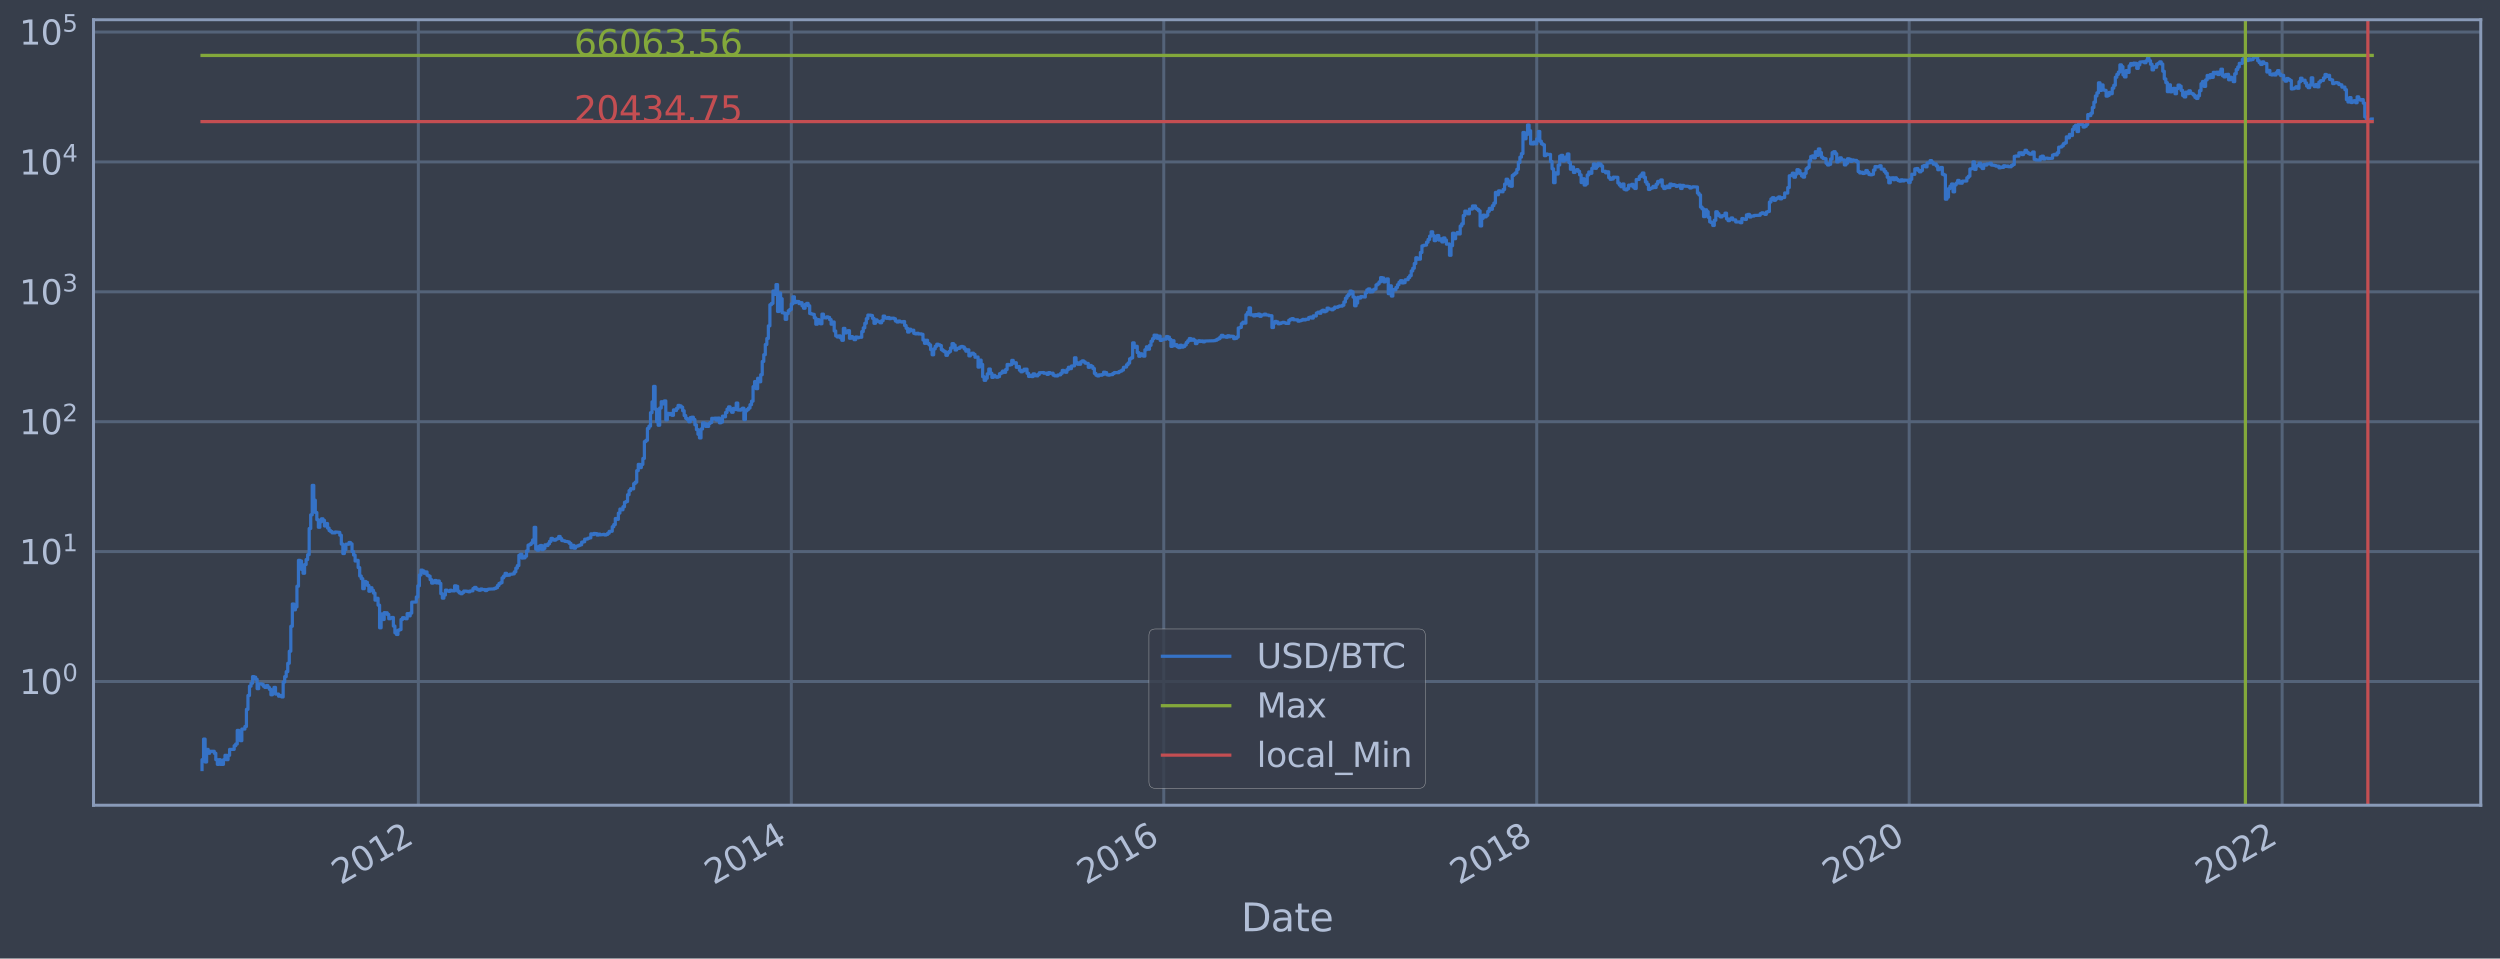 <?xml version="1.0" encoding="utf-8" standalone="no"?>
<!DOCTYPE svg PUBLIC "-//W3C//DTD SVG 1.1//EN"
  "http://www.w3.org/Graphics/SVG/1.1/DTD/svg11.dtd">
<svg xmlns:xlink="http://www.w3.org/1999/xlink" width="934.976pt" height="358.47pt" viewBox="0 0 934.976 358.47" xmlns="http://www.w3.org/2000/svg" version="1.1">
 <defs>
  <style type="text/css">*{stroke-linejoin: round; stroke-linecap: butt}</style>
 </defs>
 <g id="figure_1">
  <g id="patch_1">
   <path d="M 0 358.47 
L 934.976 358.47 
L 934.976 0 
L 0 0 
z
" style="fill: #373e4b"/>
  </g>
  <g id="axes_1">
   <g id="patch_2">
    <path d="M 34.976 301.14 
L 927.776 301.14 
L 927.776 7.38 
L 34.976 7.38 
z
" style="fill: #373e4b"/>
   </g>
   <g id="matplotlib.axis_1">
    <g id="xtick_1">
     <g id="line2d_1">
      <path d="M 156.462 301.14 
L 156.462 7.38 
" clip-path="url(#pd0ff88801c)" style="fill: none; stroke: #546379; stroke-width: 1.12; stroke-linecap: square"/>
     </g>
     <g id="line2d_2"/>
     <g id="text_1">
      <!-- 2012 -->
      <g style="fill: #b1bed6" transform="translate(127.381 331.065)rotate(-30)scale(0.126 -0.126)">
       <defs>
        <path id="DejaVuSans-32" d="M 1228 531 
L 3431 531 
L 3431 0 
L 469 0 
L 469 531 
Q 828 903 1448 1529 
Q 2069 2156 2228 2338 
Q 2531 2678 2651 2914 
Q 2772 3150 2772 3378 
Q 2772 3750 2511 3984 
Q 2250 4219 1831 4219 
Q 1534 4219 1204 4116 
Q 875 4013 500 3803 
L 500 4441 
Q 881 4594 1212 4672 
Q 1544 4750 1819 4750 
Q 2544 4750 2975 4387 
Q 3406 4025 3406 3419 
Q 3406 3131 3298 2873 
Q 3191 2616 2906 2266 
Q 2828 2175 2409 1742 
Q 1991 1309 1228 531 
z
" transform="scale(0.016)"/>
        <path id="DejaVuSans-30" d="M 2034 4250 
Q 1547 4250 1301 3770 
Q 1056 3291 1056 2328 
Q 1056 1369 1301 889 
Q 1547 409 2034 409 
Q 2525 409 2770 889 
Q 3016 1369 3016 2328 
Q 3016 3291 2770 3770 
Q 2525 4250 2034 4250 
z
M 2034 4750 
Q 2819 4750 3233 4129 
Q 3647 3509 3647 2328 
Q 3647 1150 3233 529 
Q 2819 -91 2034 -91 
Q 1250 -91 836 529 
Q 422 1150 422 2328 
Q 422 3509 836 4129 
Q 1250 4750 2034 4750 
z
" transform="scale(0.016)"/>
        <path id="DejaVuSans-31" d="M 794 531 
L 1825 531 
L 1825 4091 
L 703 3866 
L 703 4441 
L 1819 4666 
L 2450 4666 
L 2450 531 
L 3481 531 
L 3481 0 
L 794 0 
L 794 531 
z
" transform="scale(0.016)"/>
       </defs>
       <use xlink:href="#DejaVuSans-32"/>
       <use xlink:href="#DejaVuSans-30" x="63.623"/>
       <use xlink:href="#DejaVuSans-31" x="127.246"/>
       <use xlink:href="#DejaVuSans-32" x="190.869"/>
      </g>
     </g>
    </g>
    <g id="xtick_2">
     <g id="line2d_3">
      <path d="M 295.946 301.14 
L 295.946 7.38 
" clip-path="url(#pd0ff88801c)" style="fill: none; stroke: #546379; stroke-width: 1.12; stroke-linecap: square"/>
     </g>
     <g id="line2d_4"/>
     <g id="text_2">
      <!-- 2014 -->
      <g style="fill: #b1bed6" transform="translate(266.865 331.065)rotate(-30)scale(0.126 -0.126)">
       <defs>
        <path id="DejaVuSans-34" d="M 2419 4116 
L 825 1625 
L 2419 1625 
L 2419 4116 
z
M 2253 4666 
L 3047 4666 
L 3047 1625 
L 3713 1625 
L 3713 1100 
L 3047 1100 
L 3047 0 
L 2419 0 
L 2419 1100 
L 313 1100 
L 313 1709 
L 2253 4666 
z
" transform="scale(0.016)"/>
       </defs>
       <use xlink:href="#DejaVuSans-32"/>
       <use xlink:href="#DejaVuSans-30" x="63.623"/>
       <use xlink:href="#DejaVuSans-31" x="127.246"/>
       <use xlink:href="#DejaVuSans-34" x="190.869"/>
      </g>
     </g>
    </g>
    <g id="xtick_3">
     <g id="line2d_5">
      <path d="M 435.238 301.14 
L 435.238 7.38 
" clip-path="url(#pd0ff88801c)" style="fill: none; stroke: #546379; stroke-width: 1.12; stroke-linecap: square"/>
     </g>
     <g id="line2d_6"/>
     <g id="text_3">
      <!-- 2016 -->
      <g style="fill: #b1bed6" transform="translate(406.157 331.065)rotate(-30)scale(0.126 -0.126)">
       <defs>
        <path id="DejaVuSans-36" d="M 2113 2584 
Q 1688 2584 1439 2293 
Q 1191 2003 1191 1497 
Q 1191 994 1439 701 
Q 1688 409 2113 409 
Q 2538 409 2786 701 
Q 3034 994 3034 1497 
Q 3034 2003 2786 2293 
Q 2538 2584 2113 2584 
z
M 3366 4563 
L 3366 3988 
Q 3128 4100 2886 4159 
Q 2644 4219 2406 4219 
Q 1781 4219 1451 3797 
Q 1122 3375 1075 2522 
Q 1259 2794 1537 2939 
Q 1816 3084 2150 3084 
Q 2853 3084 3261 2657 
Q 3669 2231 3669 1497 
Q 3669 778 3244 343 
Q 2819 -91 2113 -91 
Q 1303 -91 875 529 
Q 447 1150 447 2328 
Q 447 3434 972 4092 
Q 1497 4750 2381 4750 
Q 2619 4750 2861 4703 
Q 3103 4656 3366 4563 
z
" transform="scale(0.016)"/>
       </defs>
       <use xlink:href="#DejaVuSans-32"/>
       <use xlink:href="#DejaVuSans-30" x="63.623"/>
       <use xlink:href="#DejaVuSans-31" x="127.246"/>
       <use xlink:href="#DejaVuSans-36" x="190.869"/>
      </g>
     </g>
    </g>
    <g id="xtick_4">
     <g id="line2d_7">
      <path d="M 574.722 301.14 
L 574.722 7.38 
" clip-path="url(#pd0ff88801c)" style="fill: none; stroke: #546379; stroke-width: 1.12; stroke-linecap: square"/>
     </g>
     <g id="line2d_8"/>
     <g id="text_4">
      <!-- 2018 -->
      <g style="fill: #b1bed6" transform="translate(545.641 331.065)rotate(-30)scale(0.126 -0.126)">
       <defs>
        <path id="DejaVuSans-38" d="M 2034 2216 
Q 1584 2216 1326 1975 
Q 1069 1734 1069 1313 
Q 1069 891 1326 650 
Q 1584 409 2034 409 
Q 2484 409 2743 651 
Q 3003 894 3003 1313 
Q 3003 1734 2745 1975 
Q 2488 2216 2034 2216 
z
M 1403 2484 
Q 997 2584 770 2862 
Q 544 3141 544 3541 
Q 544 4100 942 4425 
Q 1341 4750 2034 4750 
Q 2731 4750 3128 4425 
Q 3525 4100 3525 3541 
Q 3525 3141 3298 2862 
Q 3072 2584 2669 2484 
Q 3125 2378 3379 2068 
Q 3634 1759 3634 1313 
Q 3634 634 3220 271 
Q 2806 -91 2034 -91 
Q 1263 -91 848 271 
Q 434 634 434 1313 
Q 434 1759 690 2068 
Q 947 2378 1403 2484 
z
M 1172 3481 
Q 1172 3119 1398 2916 
Q 1625 2713 2034 2713 
Q 2441 2713 2670 2916 
Q 2900 3119 2900 3481 
Q 2900 3844 2670 4047 
Q 2441 4250 2034 4250 
Q 1625 4250 1398 4047 
Q 1172 3844 1172 3481 
z
" transform="scale(0.016)"/>
       </defs>
       <use xlink:href="#DejaVuSans-32"/>
       <use xlink:href="#DejaVuSans-30" x="63.623"/>
       <use xlink:href="#DejaVuSans-31" x="127.246"/>
       <use xlink:href="#DejaVuSans-38" x="190.869"/>
      </g>
     </g>
    </g>
    <g id="xtick_5">
     <g id="line2d_9">
      <path d="M 714.015 301.14 
L 714.015 7.38 
" clip-path="url(#pd0ff88801c)" style="fill: none; stroke: #546379; stroke-width: 1.12; stroke-linecap: square"/>
     </g>
     <g id="line2d_10"/>
     <g id="text_5">
      <!-- 2020 -->
      <g style="fill: #b1bed6" transform="translate(684.934 331.065)rotate(-30)scale(0.126 -0.126)">
       <use xlink:href="#DejaVuSans-32"/>
       <use xlink:href="#DejaVuSans-30" x="63.623"/>
       <use xlink:href="#DejaVuSans-32" x="127.246"/>
       <use xlink:href="#DejaVuSans-30" x="190.869"/>
      </g>
     </g>
    </g>
    <g id="xtick_6">
     <g id="line2d_11">
      <path d="M 853.498 301.14 
L 853.498 7.38 
" clip-path="url(#pd0ff88801c)" style="fill: none; stroke: #546379; stroke-width: 1.12; stroke-linecap: square"/>
     </g>
     <g id="line2d_12"/>
     <g id="text_6">
      <!-- 2022 -->
      <g style="fill: #b1bed6" transform="translate(824.417 331.065)rotate(-30)scale(0.126 -0.126)">
       <use xlink:href="#DejaVuSans-32"/>
       <use xlink:href="#DejaVuSans-30" x="63.623"/>
       <use xlink:href="#DejaVuSans-32" x="127.246"/>
       <use xlink:href="#DejaVuSans-32" x="190.869"/>
      </g>
     </g>
    </g>
    <g id="text_7">
     <!-- Date -->
     <g style="fill: #b1bed6" transform="translate(464.167 348.276)scale(0.144 -0.144)">
      <defs>
       <path id="DejaVuSans-44" d="M 1259 4147 
L 1259 519 
L 2022 519 
Q 2988 519 3436 956 
Q 3884 1394 3884 2338 
Q 3884 3275 3436 3711 
Q 2988 4147 2022 4147 
L 1259 4147 
z
M 628 4666 
L 1925 4666 
Q 3281 4666 3915 4102 
Q 4550 3538 4550 2338 
Q 4550 1131 3912 565 
Q 3275 0 1925 0 
L 628 0 
L 628 4666 
z
" transform="scale(0.016)"/>
       <path id="DejaVuSans-61" d="M 2194 1759 
Q 1497 1759 1228 1600 
Q 959 1441 959 1056 
Q 959 750 1161 570 
Q 1363 391 1709 391 
Q 2188 391 2477 730 
Q 2766 1069 2766 1631 
L 2766 1759 
L 2194 1759 
z
M 3341 1997 
L 3341 0 
L 2766 0 
L 2766 531 
Q 2569 213 2275 61 
Q 1981 -91 1556 -91 
Q 1019 -91 701 211 
Q 384 513 384 1019 
Q 384 1609 779 1909 
Q 1175 2209 1959 2209 
L 2766 2209 
L 2766 2266 
Q 2766 2663 2505 2880 
Q 2244 3097 1772 3097 
Q 1472 3097 1187 3025 
Q 903 2953 641 2809 
L 641 3341 
Q 956 3463 1253 3523 
Q 1550 3584 1831 3584 
Q 2591 3584 2966 3190 
Q 3341 2797 3341 1997 
z
" transform="scale(0.016)"/>
       <path id="DejaVuSans-74" d="M 1172 4494 
L 1172 3500 
L 2356 3500 
L 2356 3053 
L 1172 3053 
L 1172 1153 
Q 1172 725 1289 603 
Q 1406 481 1766 481 
L 2356 481 
L 2356 0 
L 1766 0 
Q 1100 0 847 248 
Q 594 497 594 1153 
L 594 3053 
L 172 3053 
L 172 3500 
L 594 3500 
L 594 4494 
L 1172 4494 
z
" transform="scale(0.016)"/>
       <path id="DejaVuSans-65" d="M 3597 1894 
L 3597 1613 
L 953 1613 
Q 991 1019 1311 708 
Q 1631 397 2203 397 
Q 2534 397 2845 478 
Q 3156 559 3463 722 
L 3463 178 
Q 3153 47 2828 -22 
Q 2503 -91 2169 -91 
Q 1331 -91 842 396 
Q 353 884 353 1716 
Q 353 2575 817 3079 
Q 1281 3584 2069 3584 
Q 2775 3584 3186 3129 
Q 3597 2675 3597 1894 
z
M 3022 2063 
Q 3016 2534 2758 2815 
Q 2500 3097 2075 3097 
Q 1594 3097 1305 2825 
Q 1016 2553 972 2059 
L 3022 2063 
z
" transform="scale(0.016)"/>
      </defs>
      <use xlink:href="#DejaVuSans-44"/>
      <use xlink:href="#DejaVuSans-61" x="77.002"/>
      <use xlink:href="#DejaVuSans-74" x="138.281"/>
      <use xlink:href="#DejaVuSans-65" x="177.49"/>
     </g>
    </g>
   </g>
   <g id="matplotlib.axis_2">
    <g id="ytick_1">
     <g id="line2d_13">
      <path d="M 34.976 254.864 
L 927.776 254.864 
" clip-path="url(#pd0ff88801c)" style="fill: none; stroke: #546379; stroke-width: 1.12; stroke-linecap: square"/>
     </g>
     <g id="line2d_14"/>
     <g id="text_8">
      <!-- $\mathdefault{10^{0}}$ -->
      <g style="fill: #b1bed6" transform="translate(7.2 259.651)scale(0.126 -0.126)">
       <use xlink:href="#DejaVuSans-31" transform="translate(0 0.766)"/>
       <use xlink:href="#DejaVuSans-30" transform="translate(63.623 0.766)"/>
       <use xlink:href="#DejaVuSans-30" transform="translate(128.203 39.047)scale(0.7)"/>
      </g>
     </g>
    </g>
    <g id="ytick_2">
     <g id="line2d_15">
      <path d="M 34.976 206.288 
L 927.776 206.288 
" clip-path="url(#pd0ff88801c)" style="fill: none; stroke: #546379; stroke-width: 1.12; stroke-linecap: square"/>
     </g>
     <g id="line2d_16"/>
     <g id="text_9">
      <!-- $\mathdefault{10^{1}}$ -->
      <g style="fill: #b1bed6" transform="translate(7.2 211.075)scale(0.126 -0.126)">
       <use xlink:href="#DejaVuSans-31" transform="translate(0 0.684)"/>
       <use xlink:href="#DejaVuSans-30" transform="translate(63.623 0.684)"/>
       <use xlink:href="#DejaVuSans-31" transform="translate(128.203 38.966)scale(0.7)"/>
      </g>
     </g>
    </g>
    <g id="ytick_3">
     <g id="line2d_17">
      <path d="M 34.976 157.713 
L 927.776 157.713 
" clip-path="url(#pd0ff88801c)" style="fill: none; stroke: #546379; stroke-width: 1.12; stroke-linecap: square"/>
     </g>
     <g id="line2d_18"/>
     <g id="text_10">
      <!-- $\mathdefault{10^{2}}$ -->
      <g style="fill: #b1bed6" transform="translate(7.2 162.5)scale(0.126 -0.126)">
       <use xlink:href="#DejaVuSans-31" transform="translate(0 0.766)"/>
       <use xlink:href="#DejaVuSans-30" transform="translate(63.623 0.766)"/>
       <use xlink:href="#DejaVuSans-32" transform="translate(128.203 39.047)scale(0.7)"/>
      </g>
     </g>
    </g>
    <g id="ytick_4">
     <g id="line2d_19">
      <path d="M 34.976 109.138 
L 927.776 109.138 
" clip-path="url(#pd0ff88801c)" style="fill: none; stroke: #546379; stroke-width: 1.12; stroke-linecap: square"/>
     </g>
     <g id="line2d_20"/>
     <g id="text_11">
      <!-- $\mathdefault{10^{3}}$ -->
      <g style="fill: #b1bed6" transform="translate(7.2 113.925)scale(0.126 -0.126)">
       <defs>
        <path id="DejaVuSans-33" d="M 2597 2516 
Q 3050 2419 3304 2112 
Q 3559 1806 3559 1356 
Q 3559 666 3084 287 
Q 2609 -91 1734 -91 
Q 1441 -91 1130 -33 
Q 819 25 488 141 
L 488 750 
Q 750 597 1062 519 
Q 1375 441 1716 441 
Q 2309 441 2620 675 
Q 2931 909 2931 1356 
Q 2931 1769 2642 2001 
Q 2353 2234 1838 2234 
L 1294 2234 
L 1294 2753 
L 1863 2753 
Q 2328 2753 2575 2939 
Q 2822 3125 2822 3475 
Q 2822 3834 2567 4026 
Q 2313 4219 1838 4219 
Q 1578 4219 1281 4162 
Q 984 4106 628 3988 
L 628 4550 
Q 988 4650 1302 4700 
Q 1616 4750 1894 4750 
Q 2613 4750 3031 4423 
Q 3450 4097 3450 3541 
Q 3450 3153 3228 2886 
Q 3006 2619 2597 2516 
z
" transform="scale(0.016)"/>
       </defs>
       <use xlink:href="#DejaVuSans-31" transform="translate(0 0.766)"/>
       <use xlink:href="#DejaVuSans-30" transform="translate(63.623 0.766)"/>
       <use xlink:href="#DejaVuSans-33" transform="translate(128.203 39.047)scale(0.7)"/>
      </g>
     </g>
    </g>
    <g id="ytick_5">
     <g id="line2d_21">
      <path d="M 34.976 60.562 
L 927.776 60.562 
" clip-path="url(#pd0ff88801c)" style="fill: none; stroke: #546379; stroke-width: 1.12; stroke-linecap: square"/>
     </g>
     <g id="line2d_22"/>
     <g id="text_12">
      <!-- $\mathdefault{10^{4}}$ -->
      <g style="fill: #b1bed6" transform="translate(7.2 65.349)scale(0.126 -0.126)">
       <use xlink:href="#DejaVuSans-31" transform="translate(0 0.684)"/>
       <use xlink:href="#DejaVuSans-30" transform="translate(63.623 0.684)"/>
       <use xlink:href="#DejaVuSans-34" transform="translate(128.203 38.966)scale(0.7)"/>
      </g>
     </g>
    </g>
    <g id="ytick_6">
     <g id="line2d_23">
      <path d="M 34.976 11.987 
L 927.776 11.987 
" clip-path="url(#pd0ff88801c)" style="fill: none; stroke: #546379; stroke-width: 1.12; stroke-linecap: square"/>
     </g>
     <g id="line2d_24"/>
     <g id="text_13">
      <!-- $\mathdefault{10^{5}}$ -->
      <g style="fill: #b1bed6" transform="translate(7.2 16.774)scale(0.126 -0.126)">
       <defs>
        <path id="DejaVuSans-35" d="M 691 4666 
L 3169 4666 
L 3169 4134 
L 1269 4134 
L 1269 2991 
Q 1406 3038 1543 3061 
Q 1681 3084 1819 3084 
Q 2600 3084 3056 2656 
Q 3513 2228 3513 1497 
Q 3513 744 3044 326 
Q 2575 -91 1722 -91 
Q 1428 -91 1123 -41 
Q 819 9 494 109 
L 494 744 
Q 775 591 1075 516 
Q 1375 441 1709 441 
Q 2250 441 2565 725 
Q 2881 1009 2881 1497 
Q 2881 1984 2565 2268 
Q 2250 2553 1709 2553 
Q 1456 2553 1204 2497 
Q 953 2441 691 2322 
L 691 4666 
z
" transform="scale(0.016)"/>
       </defs>
       <use xlink:href="#DejaVuSans-31" transform="translate(0 0.684)"/>
       <use xlink:href="#DejaVuSans-30" transform="translate(63.623 0.684)"/>
       <use xlink:href="#DejaVuSans-35" transform="translate(128.203 38.966)scale(0.7)"/>
      </g>
     </g>
    </g>
    <g id="ytick_7">
     <g id="line2d_25"/>
    </g>
    <g id="ytick_8">
     <g id="line2d_26"/>
    </g>
    <g id="ytick_9">
     <g id="line2d_27"/>
    </g>
    <g id="ytick_10">
     <g id="line2d_28"/>
    </g>
    <g id="ytick_11">
     <g id="line2d_29"/>
    </g>
    <g id="ytick_12">
     <g id="line2d_30"/>
    </g>
    <g id="ytick_13">
     <g id="line2d_31"/>
    </g>
    <g id="ytick_14">
     <g id="line2d_32"/>
    </g>
    <g id="ytick_15">
     <g id="line2d_33"/>
    </g>
    <g id="ytick_16">
     <g id="line2d_34"/>
    </g>
    <g id="ytick_17">
     <g id="line2d_35"/>
    </g>
    <g id="ytick_18">
     <g id="line2d_36"/>
    </g>
    <g id="ytick_19">
     <g id="line2d_37"/>
    </g>
    <g id="ytick_20">
     <g id="line2d_38"/>
    </g>
    <g id="ytick_21">
     <g id="line2d_39"/>
    </g>
    <g id="ytick_22">
     <g id="line2d_40"/>
    </g>
    <g id="ytick_23">
     <g id="line2d_41"/>
    </g>
    <g id="ytick_24">
     <g id="line2d_42"/>
    </g>
    <g id="ytick_25">
     <g id="line2d_43"/>
    </g>
    <g id="ytick_26">
     <g id="line2d_44"/>
    </g>
    <g id="ytick_27">
     <g id="line2d_45"/>
    </g>
    <g id="ytick_28">
     <g id="line2d_46"/>
    </g>
    <g id="ytick_29">
     <g id="line2d_47"/>
    </g>
    <g id="ytick_30">
     <g id="line2d_48"/>
    </g>
    <g id="ytick_31">
     <g id="line2d_49"/>
    </g>
    <g id="ytick_32">
     <g id="line2d_50"/>
    </g>
    <g id="ytick_33">
     <g id="line2d_51"/>
    </g>
    <g id="ytick_34">
     <g id="line2d_52"/>
    </g>
    <g id="ytick_35">
     <g id="line2d_53"/>
    </g>
    <g id="ytick_36">
     <g id="line2d_54"/>
    </g>
    <g id="ytick_37">
     <g id="line2d_55"/>
    </g>
    <g id="ytick_38">
     <g id="line2d_56"/>
    </g>
    <g id="ytick_39">
     <g id="line2d_57"/>
    </g>
    <g id="ytick_40">
     <g id="line2d_58"/>
    </g>
    <g id="ytick_41">
     <g id="line2d_59"/>
    </g>
    <g id="ytick_42">
     <g id="line2d_60"/>
    </g>
    <g id="ytick_43">
     <g id="line2d_61"/>
    </g>
    <g id="ytick_44">
     <g id="line2d_62"/>
    </g>
    <g id="ytick_45">
     <g id="line2d_63"/>
    </g>
    <g id="ytick_46">
     <g id="line2d_64"/>
    </g>
    <g id="ytick_47">
     <g id="line2d_65"/>
    </g>
    <g id="ytick_48">
     <g id="line2d_66"/>
    </g>
    <g id="ytick_49">
     <g id="line2d_67"/>
    </g>
    <g id="ytick_50">
     <g id="line2d_68"/>
    </g>
    <g id="ytick_51">
     <g id="line2d_69"/>
    </g>
    <g id="ytick_52">
     <g id="line2d_70"/>
    </g>
    <g id="ytick_53">
     <g id="line2d_71"/>
    </g>
    <g id="ytick_54">
     <g id="line2d_72"/>
    </g>
   </g>
   <g id="line2d_73">
    <path d="M 75.558 287.787 
L 75.558 284.109 
L 76.13 284.109 
L 76.13 276.416 
L 76.703 276.416 
L 76.703 284.97 
L 77.275 284.97 
L 77.275 280.263 
L 77.848 280.263 
L 77.848 281.718 
L 78.42 281.718 
L 78.42 280.978 
L 80.137 280.978 
L 80.137 281.718 
L 80.71 281.718 
L 80.71 284.109 
L 81.282 284.109 
L 81.282 285.868 
L 81.855 285.868 
L 81.855 284.109 
L 82.427 284.109 
L 82.427 285.868 
L 83.572 285.868 
L 83.572 284.109 
L 84.144 284.109 
L 84.144 282.485 
L 84.717 282.485 
L 84.717 284.109 
L 85.289 284.109 
L 85.289 282.485 
L 85.862 282.485 
L 85.862 280.263 
L 87.579 280.263 
L 87.579 278.901 
L 88.151 278.901 
L 88.151 278.252 
L 88.724 278.252 
L 88.724 273.164 
L 89.296 273.164 
L 89.296 274.194 
L 89.869 274.194 
L 89.869 277.011 
L 90.441 277.011 
L 90.441 272.668 
L 91.586 272.668 
L 91.586 271.709 
L 92.158 271.709 
L 92.158 265.291 
L 92.731 265.291 
L 92.731 260.105 
L 93.303 260.105 
L 93.303 256.623 
L 93.876 256.623 
L 93.876 255.506 
L 94.448 255.506 
L 94.448 253.046 
L 95.021 253.046 
L 95.021 253.24 
L 95.593 253.24 
L 95.593 254.036 
L 96.166 254.036 
L 96.166 257.56 
L 96.738 257.56 
L 96.738 255.725 
L 97.883 255.725 
L 97.883 255.946 
L 98.455 255.946 
L 98.455 256.623 
L 99.028 256.623 
L 99.028 257.086 
L 99.6 257.086 
L 99.6 256.395 
L 100.173 256.395 
L 100.173 257.086 
L 100.745 257.086 
L 100.745 257.801 
L 101.317 257.801 
L 101.317 259.836 
L 101.89 259.836 
L 101.89 258.045 
L 102.462 258.045 
L 102.462 257.086 
L 103.035 257.086 
L 103.035 259.571 
L 104.18 259.571 
L 104.18 260.377 
L 104.752 260.377 
L 104.752 260.105 
L 105.324 260.105 
L 105.324 260.653 
L 105.897 260.653 
L 105.897 255.076 
L 106.469 255.076 
L 106.469 253.046 
L 107.042 253.046 
L 107.042 251.194 
L 107.614 251.194 
L 107.614 248.069 
L 108.187 248.069 
L 108.187 243.546 
L 108.759 243.546 
L 108.759 234.225 
L 109.332 234.225 
L 109.332 225.884 
L 109.904 225.884 
L 109.904 228.077 
L 110.476 228.077 
L 110.476 226.98 
L 111.049 226.98 
L 111.049 219.248 
L 111.621 219.248 
L 111.621 209.568 
L 112.194 209.568 
L 112.194 209.791 
L 112.766 209.791 
L 112.766 212.985 
L 113.339 212.985 
L 113.339 214.393 
L 113.911 214.393 
L 113.911 211.128 
L 114.483 211.128 
L 114.483 209.275 
L 115.056 209.275 
L 115.056 207.437 
L 115.628 207.437 
L 115.628 197.664 
L 116.201 197.664 
L 116.201 192.538 
L 116.773 192.538 
L 116.773 181.527 
L 117.346 181.527 
L 117.346 187.068 
L 117.918 187.068 
L 117.918 191.676 
L 118.491 191.676 
L 118.491 194.362 
L 119.063 194.362 
L 119.063 197.193 
L 119.635 197.193 
L 119.635 195.156 
L 120.208 195.156 
L 120.208 194.018 
L 120.78 194.018 
L 120.78 194.628 
L 121.353 194.628 
L 121.353 196.719 
L 121.925 196.719 
L 121.925 195.801 
L 122.498 195.801 
L 122.498 197.511 
L 123.07 197.511 
L 123.07 198.421 
L 123.642 198.421 
L 123.642 198.817 
L 124.215 198.817 
L 124.215 199.296 
L 125.36 199.281 
L 125.36 198.95 
L 126.505 199.04 
L 126.505 199.1 
L 127.077 199.1 
L 127.077 200.161 
L 127.649 200.161 
L 127.649 203.487 
L 128.222 203.487 
L 128.222 207.018 
L 128.794 207.018 
L 128.794 205.563 
L 129.367 205.563 
L 129.367 203.524 
L 130.512 203.543 
L 130.512 202.886 
L 131.084 202.886 
L 131.084 203.395 
L 131.657 203.395 
L 131.657 206.267 
L 132.229 206.267 
L 132.229 207.594 
L 132.801 207.594 
L 132.801 209.816 
L 133.374 209.816 
L 133.374 209.568 
L 133.946 209.568 
L 133.946 212.273 
L 134.519 212.273 
L 134.519 215.409 
L 135.091 215.409 
L 135.091 216.407 
L 135.664 216.407 
L 135.664 220.165 
L 136.236 220.165 
L 136.236 217.455 
L 136.808 217.455 
L 136.808 217.78 
L 137.381 217.78 
L 137.381 218.939 
L 137.953 218.939 
L 137.953 221.123 
L 138.526 221.123 
L 138.526 219.801 
L 139.098 219.801 
L 139.098 220.785 
L 139.671 220.785 
L 139.671 221.816 
L 140.243 221.816 
L 140.243 224.439 
L 140.816 224.439 
L 140.816 223.752 
L 141.388 223.752 
L 141.388 226.315 
L 141.96 226.315 
L 141.96 234.787 
L 142.533 234.787 
L 142.533 229.613 
L 143.105 229.613 
L 143.105 231.687 
L 143.678 231.687 
L 143.678 229.109 
L 144.823 229.171 
L 144.823 229.805 
L 145.395 229.805 
L 145.395 231.408 
L 145.967 231.408 
L 145.967 231.064 
L 146.54 231.064 
L 146.54 230.928 
L 147.112 230.928 
L 147.112 234.146 
L 147.685 234.146 
L 147.685 236.66 
L 148.257 236.66 
L 148.257 237.293 
L 148.83 237.293 
L 148.83 235.703 
L 149.402 235.703 
L 149.402 235.449 
L 149.974 235.449 
L 149.974 231.687 
L 150.547 231.687 
L 150.547 230.996 
L 151.119 230.996 
L 151.119 231.269 
L 151.692 231.269 
L 151.692 231.408 
L 152.264 231.408 
L 152.264 229.486 
L 152.837 229.486 
L 152.837 230.326 
L 153.409 230.326 
L 153.409 229.296 
L 153.982 229.296 
L 153.982 225.201 
L 155.699 225.149 
L 155.699 223.275 
L 156.271 223.275 
L 156.271 219.093 
L 156.844 219.093 
L 156.844 215.054 
L 157.416 215.054 
L 157.416 213.218 
L 157.989 213.218 
L 157.989 213.513 
L 158.561 213.513 
L 158.561 214.393 
L 159.133 214.393 
L 159.133 213.903 
L 159.706 213.903 
L 159.706 215.15 
L 160.278 215.15 
L 160.278 215.474 
L 160.851 215.474 
L 160.851 216.785 
L 161.423 216.785 
L 161.423 218.073 
L 161.996 218.073 
L 161.996 217.889 
L 162.568 217.889 
L 162.568 217.1 
L 163.141 217.1 
L 163.141 217.999 
L 163.713 217.999 
L 163.713 217.277 
L 164.285 217.277 
L 164.285 218.184 
L 164.858 218.184 
L 164.858 222.037 
L 165.43 222.037 
L 165.43 223.704 
L 166.003 223.704 
L 166.003 222.533 
L 166.575 222.533 
L 166.575 220.701 
L 167.148 220.701 
L 167.148 220.995 
L 167.72 220.995 
L 167.72 221.166 
L 168.292 221.166 
L 168.292 220.743 
L 168.865 220.743 
L 168.865 220.953 
L 170.01 220.995 
L 170.01 219.093 
L 170.582 219.093 
L 170.582 219.287 
L 171.155 219.287 
L 171.155 221.123 
L 171.727 221.123 
L 171.727 221.728 
L 172.299 221.728 
L 172.299 222.037 
L 172.872 222.037 
L 172.872 221.553 
L 173.444 221.553 
L 173.444 221.038 
L 174.589 221.08 
L 174.589 221.166 
L 175.162 221.166 
L 175.162 221.337 
L 175.734 221.337 
L 175.734 221.038 
L 176.879 220.953 
L 176.879 220.124 
L 177.451 220.124 
L 177.451 219.682 
L 178.024 219.682 
L 178.024 220.246 
L 178.596 220.246 
L 178.596 220.535 
L 179.169 220.535 
L 179.169 220.743 
L 179.741 220.743 
L 179.741 220.287 
L 180.314 220.287 
L 180.314 220.493 
L 181.458 220.493 
L 181.458 220.869 
L 182.031 220.869 
L 182.031 220.493 
L 182.603 220.493 
L 182.603 220.328 
L 184.893 220.246 
L 184.893 220.043 
L 185.465 220.043 
L 185.465 219.801 
L 186.038 219.801 
L 186.038 218.977 
L 186.61 218.977 
L 186.61 218.221 
L 187.183 218.221 
L 187.183 217.926 
L 187.755 217.926 
L 187.755 216.136 
L 188.328 216.136 
L 188.328 215.441 
L 188.9 215.441 
L 188.9 214.424 
L 189.473 214.424 
L 189.473 215.182 
L 190.617 215.118 
L 190.617 214.768 
L 191.762 214.705 
L 191.762 214.611 
L 192.335 214.611 
L 192.335 213.873 
L 192.907 213.873 
L 192.907 212.47 
L 193.48 212.47 
L 193.48 211.53 
L 194.052 211.53 
L 194.052 207.661 
L 194.624 207.661 
L 194.624 207.304 
L 195.197 207.304 
L 195.197 208.723 
L 196.342 208.628 
L 196.342 208.001 
L 196.914 208.001 
L 196.914 206.037 
L 197.487 206.037 
L 197.487 203.879 
L 198.059 203.879 
L 198.059 203.617 
L 198.632 203.617 
L 198.632 203.085 
L 199.204 203.085 
L 199.204 201.921 
L 199.776 201.921 
L 199.776 197.221 
L 200.349 197.221 
L 200.349 205.36 
L 200.921 205.36 
L 200.921 205.767 
L 201.494 205.767 
L 201.494 204.297 
L 202.066 204.297 
L 202.066 204.011 
L 202.639 204.011 
L 202.639 205.542 
L 203.211 205.542 
L 203.211 205.079 
L 203.783 205.079 
L 203.783 203.766 
L 204.356 203.766 
L 204.356 204.011 
L 204.928 204.011 
L 204.928 203.377 
L 205.501 203.377 
L 205.501 202.477 
L 206.073 202.477 
L 206.073 201.363 
L 206.646 201.363 
L 206.646 201.75 
L 207.218 201.75 
L 207.218 202.024 
L 207.79 202.024 
L 207.79 201.648 
L 208.363 201.648 
L 208.363 201.446 
L 208.935 201.446 
L 208.935 200.64 
L 209.508 200.64 
L 209.508 201.446 
L 210.08 201.446 
L 210.08 202.163 
L 211.225 202.267 
L 211.225 202.46 
L 212.37 202.548 
L 212.37 202.69 
L 212.942 202.69 
L 212.942 203.23 
L 213.515 203.23 
L 213.515 204.881 
L 214.087 204.881 
L 214.087 203.954 
L 214.66 203.954 
L 214.66 205.019 
L 215.232 205.019 
L 215.232 204.335 
L 215.805 204.335 
L 215.805 204.201 
L 216.377 204.201 
L 216.377 203.954 
L 216.949 203.954 
L 216.949 203.747 
L 217.522 203.747 
L 217.522 202.761 
L 218.094 202.761 
L 218.094 202.619 
L 218.667 202.619 
L 218.667 201.648 
L 219.812 201.581 
L 219.812 201.312 
L 220.384 201.312 
L 220.384 201.163 
L 220.957 201.163 
L 220.957 199.662 
L 221.529 199.662 
L 221.529 199.91 
L 222.101 199.91 
L 222.101 199.494 
L 223.246 199.57 
L 223.246 200.114 
L 223.819 200.114 
L 223.819 199.755 
L 224.391 199.755 
L 224.391 200.036 
L 225.536 199.942 
L 225.536 199.848 
L 226.108 199.848 
L 226.108 200.083 
L 226.681 200.083 
L 226.681 199.895 
L 227.253 199.895 
L 227.253 199.433 
L 227.826 199.433 
L 227.826 198.728 
L 228.971 198.684 
L 228.971 197.002 
L 229.543 197.002 
L 229.543 196.176 
L 230.115 196.176 
L 230.115 193.923 
L 230.688 193.923 
L 230.688 194.231 
L 231.26 194.231 
L 231.26 191.899 
L 231.833 191.899 
L 231.833 190.387 
L 232.405 190.387 
L 232.405 190.646 
L 232.978 190.646 
L 232.978 189.512 
L 233.55 189.512 
L 233.55 187.846 
L 234.123 187.846 
L 234.123 187.557 
L 234.695 187.557 
L 234.695 185.032 
L 235.267 185.032 
L 235.267 183.481 
L 235.84 183.481 
L 235.84 182.749 
L 236.985 182.833 
L 236.985 180.872 
L 237.557 180.872 
L 237.557 180.317 
L 238.13 180.317 
L 238.13 176.014 
L 238.702 176.014 
L 238.702 173.672 
L 239.274 173.672 
L 239.274 174.879 
L 239.847 174.879 
L 239.847 173.686 
L 240.419 173.686 
L 240.419 171.46 
L 240.992 171.46 
L 240.992 165.162 
L 241.564 165.162 
L 241.564 164.664 
L 242.137 164.664 
L 242.137 160.219 
L 242.709 160.219 
L 242.709 159.358 
L 243.282 159.358 
L 243.282 154.34 
L 243.854 154.34 
L 243.854 150.301 
L 244.426 150.301 
L 244.426 144.513 
L 244.999 144.513 
L 244.999 153.022 
L 245.571 153.022 
L 245.571 157.713 
L 246.144 157.713 
L 246.144 159.041 
L 246.716 159.041 
L 246.716 152.588 
L 247.289 152.588 
L 247.289 150.241 
L 247.861 150.241 
L 247.861 151.072 
L 248.433 151.072 
L 248.433 149.941 
L 249.006 149.941 
L 249.006 157.028 
L 249.578 157.028 
L 249.578 154.586 
L 250.151 154.586 
L 250.151 155.069 
L 250.723 155.069 
L 250.723 154.64 
L 251.296 154.64 
L 251.296 155.322 
L 251.868 155.322 
L 251.868 153.291 
L 252.44 153.291 
L 252.44 153.515 
L 253.013 153.515 
L 253.013 152.721 
L 253.585 152.721 
L 253.585 151.618 
L 254.158 151.618 
L 254.158 151.808 
L 254.73 151.808 
L 254.73 152.292 
L 255.303 152.292 
L 255.303 153.619 
L 255.875 153.619 
L 255.875 155.417 
L 256.448 155.417 
L 256.448 156.464 
L 257.02 156.464 
L 257.02 156.906 
L 257.592 156.906 
L 257.592 157.734 
L 258.165 157.734 
L 258.165 156.152 
L 258.737 156.152 
L 258.737 156.021 
L 259.31 156.021 
L 259.31 156.908 
L 259.882 156.908 
L 259.882 158.873 
L 260.455 158.873 
L 260.455 160.651 
L 261.027 160.651 
L 261.027 162.41 
L 261.599 162.41 
L 261.599 163.782 
L 262.172 163.782 
L 262.172 160.434 
L 262.744 160.434 
L 262.744 158.139 
L 263.317 158.139 
L 263.317 158.345 
L 263.889 158.345 
L 263.889 159.472 
L 265.034 159.474 
L 265.034 158.356 
L 265.607 158.356 
L 265.607 157.989 
L 266.179 157.989 
L 266.179 156.444 
L 266.751 156.444 
L 266.751 156.694 
L 267.324 156.694 
L 267.324 156.373 
L 267.896 156.373 
L 267.896 157.13 
L 268.469 157.13 
L 268.469 156.357 
L 269.041 156.357 
L 269.041 158.122 
L 269.614 158.122 
L 269.614 157.861 
L 270.186 157.861 
L 270.186 155.62 
L 270.758 155.62 
L 270.758 155.887 
L 271.331 155.887 
L 271.331 154.271 
L 271.903 154.271 
L 271.903 153.033 
L 272.476 153.033 
L 272.476 152.164 
L 273.048 152.164 
L 273.048 153.409 
L 273.621 153.409 
L 273.621 154.189 
L 274.193 154.189 
L 274.193 152.747 
L 274.765 152.747 
L 274.765 153.166 
L 275.338 153.166 
L 275.338 150.743 
L 275.91 150.743 
L 275.91 153.339 
L 277.055 153.406 
L 277.055 153.065 
L 277.628 153.065 
L 277.628 152.669 
L 278.2 152.669 
L 278.2 156.916 
L 278.773 156.916 
L 278.773 153.657 
L 279.345 153.657 
L 279.345 153.155 
L 279.917 153.155 
L 279.917 152.603 
L 280.49 152.603 
L 280.49 151.355 
L 281.062 151.355 
L 281.062 150.029 
L 281.635 150.029 
L 281.635 144.608 
L 282.207 144.608 
L 282.207 142.704 
L 282.78 142.704 
L 282.78 145.365 
L 283.352 145.365 
L 283.352 141.467 
L 283.924 141.467 
L 283.924 142.776 
L 284.497 142.776 
L 284.497 140.146 
L 285.069 140.146 
L 285.069 135.178 
L 285.642 135.178 
L 285.642 132.654 
L 286.214 132.654 
L 286.214 128.84 
L 286.787 128.84 
L 286.787 126.59 
L 287.359 126.59 
L 287.359 121.865 
L 287.932 121.865 
L 287.932 113.977 
L 288.504 113.977 
L 288.504 113.465 
L 289.076 113.465 
L 289.076 108.842 
L 289.649 108.842 
L 289.649 110.109 
L 290.221 110.109 
L 290.221 106.431 
L 290.794 106.431 
L 290.794 116.485 
L 291.366 116.485 
L 291.366 109.591 
L 291.939 109.591 
L 291.939 111.715 
L 292.511 111.715 
L 292.511 116.966 
L 293.083 116.966 
L 293.083 117.11 
L 293.656 117.11 
L 293.656 119.424 
L 294.228 119.424 
L 294.228 117.304 
L 294.801 117.304 
L 294.801 116.215 
L 295.373 116.215 
L 295.373 115.719 
L 295.946 115.719 
L 295.946 113.651 
L 296.518 113.651 
L 296.518 110.996 
L 297.09 110.996 
L 297.09 113.163 
L 297.663 113.163 
L 297.663 112.715 
L 298.808 112.77 
L 298.808 113.552 
L 299.38 113.552 
L 299.38 113.202 
L 299.953 113.202 
L 299.953 114.379 
L 300.525 114.379 
L 300.525 115.275 
L 301.098 115.275 
L 301.098 113.845 
L 301.67 113.845 
L 301.67 113.47 
L 302.242 113.47 
L 302.242 114.352 
L 302.815 114.352 
L 302.815 117.249 
L 303.387 117.249 
L 303.387 117.426 
L 303.96 117.426 
L 303.96 117.577 
L 304.532 117.577 
L 304.532 118.886 
L 305.105 118.886 
L 305.105 121.257 
L 305.677 121.257 
L 305.677 119.529 
L 306.249 119.529 
L 306.249 120.441 
L 306.822 120.441 
L 306.822 121.09 
L 307.394 121.09 
L 307.394 117.483 
L 307.967 117.483 
L 307.967 118.818 
L 309.112 118.907 
L 309.112 118.519 
L 309.684 118.519 
L 309.684 118.718 
L 310.257 118.718 
L 310.257 119.524 
L 310.829 119.524 
L 310.829 121.256 
L 311.401 121.256 
L 311.401 120.42 
L 311.974 120.42 
L 311.974 123.777 
L 312.546 123.777 
L 312.546 125.635 
L 313.119 125.635 
L 313.119 126.043 
L 313.691 126.043 
L 313.691 125.611 
L 314.264 125.611 
L 314.264 126.365 
L 314.836 126.365 
L 314.836 127.27 
L 315.408 127.27 
L 315.408 122.811 
L 315.981 122.811 
L 315.981 124.529 
L 316.553 124.529 
L 316.553 123.829 
L 317.126 123.829 
L 317.126 123.67 
L 317.698 123.67 
L 317.698 126.515 
L 318.271 126.515 
L 318.271 125.888 
L 318.843 125.888 
L 318.843 126.457 
L 319.415 126.457 
L 319.415 127.04 
L 319.988 127.04 
L 319.988 126.03 
L 320.56 126.03 
L 320.56 126.34 
L 321.133 126.34 
L 321.133 126.146 
L 322.278 126.129 
L 322.278 124.016 
L 322.85 124.016 
L 322.85 122.614 
L 323.423 122.614 
L 323.423 120.896 
L 323.995 120.896 
L 323.995 119.178 
L 324.567 119.178 
L 324.567 117.84 
L 325.712 117.856 
L 325.712 117.996 
L 326.285 117.996 
L 326.285 119.054 
L 326.857 119.054 
L 326.857 120.912 
L 327.43 120.912 
L 327.43 119.635 
L 328.002 119.635 
L 328.002 120.145 
L 328.574 120.145 
L 328.574 120.331 
L 329.147 120.331 
L 329.147 120.726 
L 329.719 120.726 
L 329.719 119.914 
L 330.292 119.914 
L 330.292 118.21 
L 330.864 118.21 
L 330.864 118.851 
L 331.437 118.851 
L 331.437 119.054 
L 332.009 119.054 
L 332.009 118.751 
L 332.582 118.751 
L 332.582 119.181 
L 333.154 119.181 
L 333.154 119.026 
L 334.299 118.985 
L 334.299 119.208 
L 334.871 119.208 
L 334.871 120.059 
L 335.444 120.059 
L 335.444 120.43 
L 336.016 120.43 
L 336.016 120.064 
L 336.589 120.064 
L 336.589 120.322 
L 337.161 120.322 
L 337.161 120.447 
L 337.733 120.447 
L 337.733 120.242 
L 338.306 120.242 
L 338.306 121.75 
L 338.878 121.75 
L 338.878 122.776 
L 339.451 122.776 
L 339.451 124.186 
L 340.023 124.186 
L 340.023 123.108 
L 340.596 123.108 
L 340.596 123.695 
L 341.168 123.695 
L 341.168 123.483 
L 341.74 123.483 
L 341.74 124.671 
L 342.313 124.671 
L 342.313 124.865 
L 342.885 124.865 
L 342.885 124.639 
L 343.458 124.639 
L 343.458 124.916 
L 344.603 124.859 
L 344.603 125.028 
L 345.175 125.028 
L 345.175 127.161 
L 345.748 127.161 
L 345.748 128.407 
L 346.32 128.407 
L 346.32 127.254 
L 346.892 127.254 
L 346.892 128.447 
L 347.465 128.447 
L 347.465 128.992 
L 348.037 128.992 
L 348.037 130.755 
L 348.61 130.755 
L 348.61 132.679 
L 349.182 132.679 
L 349.182 130.48 
L 349.755 130.48 
L 349.755 129.505 
L 350.327 129.505 
L 350.327 128.742 
L 350.899 128.742 
L 350.899 128.948 
L 351.472 128.948 
L 351.472 129.225 
L 352.044 129.225 
L 352.044 130.779 
L 352.617 130.779 
L 352.617 131.23 
L 353.189 131.23 
L 353.189 131.57 
L 353.762 131.57 
L 353.762 132.89 
L 354.334 132.89 
L 354.334 131.981 
L 354.907 131.981 
L 354.907 131.47 
L 355.479 131.47 
L 355.479 130.146 
L 356.051 130.146 
L 356.051 128.515 
L 356.624 128.515 
L 356.624 129.063 
L 357.196 129.063 
L 357.196 130.898 
L 357.769 130.898 
L 357.769 130.277 
L 358.914 130.292 
L 358.914 129.796 
L 359.486 129.796 
L 359.486 129.571 
L 360.058 129.571 
L 360.058 129.773 
L 360.631 129.773 
L 360.631 130.516 
L 361.203 130.516 
L 361.203 131.347 
L 361.776 131.347 
L 361.776 130.82 
L 362.348 130.82 
L 362.348 133.087 
L 362.921 133.087 
L 362.921 132.429 
L 363.493 132.429 
L 363.493 132.086 
L 364.065 132.086 
L 364.065 132.53 
L 364.638 132.53 
L 364.638 133.615 
L 365.783 133.52 
L 365.783 137.3 
L 366.355 137.3 
L 366.355 134.678 
L 366.928 134.678 
L 366.928 136.298 
L 367.5 136.298 
L 367.5 140.889 
L 368.073 140.889 
L 368.073 142.25 
L 368.645 142.25 
L 368.645 141.466 
L 369.217 141.466 
L 369.217 139.822 
L 369.79 139.822 
L 369.79 138.021 
L 370.362 138.021 
L 370.362 139.581 
L 370.935 139.581 
L 370.935 141.152 
L 371.507 141.152 
L 371.507 140.37 
L 372.08 140.37 
L 372.08 140.855 
L 372.652 140.855 
L 372.652 141.086 
L 373.224 141.086 
L 373.224 140.857 
L 373.797 140.857 
L 373.797 139.762 
L 374.369 139.762 
L 374.369 139.47 
L 374.942 139.47 
L 374.942 138.774 
L 375.514 138.774 
L 375.514 139.249 
L 376.087 139.249 
L 376.087 138.206 
L 376.659 138.206 
L 376.659 136.306 
L 377.232 136.306 
L 377.232 136.518 
L 377.804 136.518 
L 377.804 136.372 
L 378.376 136.372 
L 378.376 134.78 
L 378.949 134.78 
L 378.949 135.827 
L 379.521 135.827 
L 379.521 135.657 
L 380.094 135.657 
L 380.094 137.386 
L 380.666 137.386 
L 380.666 137.075 
L 381.239 137.075 
L 381.239 138.448 
L 381.811 138.448 
L 381.811 139.039 
L 382.383 139.039 
L 382.383 138.681 
L 382.956 138.681 
L 382.956 138.075 
L 384.101 138.056 
L 384.101 139.599 
L 384.673 139.599 
L 384.673 140.793 
L 385.246 140.793 
L 385.246 140.372 
L 385.818 140.372 
L 385.818 140.831 
L 386.39 140.831 
L 386.39 139.815 
L 386.963 139.815 
L 386.963 140.485 
L 388.108 140.587 
L 388.108 140.053 
L 388.68 140.053 
L 388.68 139.398 
L 390.398 139.322 
L 390.398 139.601 
L 391.542 139.542 
L 391.542 140.014 
L 392.115 140.014 
L 392.115 139.35 
L 392.687 139.35 
L 392.687 139.635 
L 393.832 139.559 
L 393.832 140.295 
L 394.405 140.295 
L 394.405 140.568 
L 395.549 140.607 
L 395.549 140.245 
L 396.694 140.179 
L 396.694 139.599 
L 397.267 139.599 
L 397.267 138.53 
L 397.839 138.53 
L 397.839 138.934 
L 398.412 138.934 
L 398.412 139.226 
L 398.984 139.226 
L 398.984 138.281 
L 399.557 138.281 
L 399.557 137.359 
L 400.129 137.359 
L 400.129 137.873 
L 400.701 137.873 
L 400.701 136.874 
L 401.846 136.838 
L 401.846 133.808 
L 402.419 133.808 
L 402.419 135.57 
L 402.991 135.57 
L 402.991 136.239 
L 404.136 136.238 
L 404.136 135.325 
L 404.708 135.325 
L 404.708 134.968 
L 405.281 134.968 
L 405.281 135.365 
L 405.853 135.365 
L 405.853 135.823 
L 406.998 135.917 
L 406.998 137.376 
L 407.571 137.376 
L 407.571 136.683 
L 408.143 136.683 
L 408.143 137.08 
L 408.715 137.08 
L 408.715 137.828 
L 409.288 137.828 
L 409.288 139.66 
L 409.86 139.66 
L 409.86 140.313 
L 410.433 140.313 
L 410.433 140.602 
L 411.005 140.602 
L 411.005 140.176 
L 411.578 140.176 
L 411.578 140.329 
L 412.15 140.329 
L 412.15 140.075 
L 412.723 140.075 
L 412.723 139.203 
L 413.295 139.203 
L 413.295 139.349 
L 413.867 139.349 
L 413.867 140.142 
L 414.44 140.142 
L 414.44 140.296 
L 415.012 140.296 
L 415.012 140.119 
L 416.157 140.103 
L 416.157 139.668 
L 416.73 139.668 
L 416.73 139.32 
L 418.447 139.385 
L 418.447 138.981 
L 419.019 138.981 
L 419.019 138.747 
L 419.592 138.747 
L 419.592 138.385 
L 420.164 138.385 
L 420.164 137.373 
L 421.309 137.266 
L 421.309 136.422 
L 421.881 136.422 
L 421.881 135.782 
L 422.454 135.782 
L 422.454 134.202 
L 423.026 134.202 
L 423.026 133.833 
L 423.599 133.833 
L 423.599 128.232 
L 424.171 128.232 
L 424.171 129.903 
L 424.744 129.903 
L 424.744 129.515 
L 425.316 129.515 
L 425.316 131.846 
L 425.889 131.846 
L 425.889 133.243 
L 426.461 133.243 
L 426.461 132.293 
L 427.033 132.293 
L 427.033 132.763 
L 427.606 132.763 
L 427.606 133.199 
L 428.178 133.199 
L 428.178 130.808 
L 428.751 130.808 
L 428.751 129.702 
L 429.323 129.702 
L 429.323 130.604 
L 429.896 130.604 
L 429.896 129.148 
L 430.468 129.148 
L 430.468 127.615 
L 431.04 127.615 
L 431.04 126.64 
L 431.613 126.64 
L 431.613 125.338 
L 432.758 125.382 
L 432.758 126.536 
L 433.33 126.536 
L 433.33 125.704 
L 433.903 125.704 
L 433.903 127.317 
L 434.475 127.317 
L 434.475 127.029 
L 435.048 127.029 
L 435.048 126.807 
L 436.192 126.823 
L 436.192 125.86 
L 436.765 125.86 
L 436.765 126.078 
L 437.337 126.078 
L 437.337 126.964 
L 437.91 126.964 
L 437.91 129.541 
L 438.482 129.541 
L 438.482 127.421 
L 439.055 127.421 
L 439.055 129.269 
L 439.627 129.269 
L 439.627 128.912 
L 440.199 128.912 
L 440.199 129.651 
L 440.772 129.651 
L 440.772 129.999 
L 441.344 129.999 
L 441.344 129.11 
L 441.917 129.11 
L 441.917 129.829 
L 442.489 129.829 
L 442.489 129.598 
L 443.062 129.598 
L 443.062 129.008 
L 443.634 129.008 
L 443.634 128.102 
L 444.206 128.102 
L 444.206 127.439 
L 444.779 127.439 
L 444.779 126.613 
L 445.351 126.613 
L 445.351 127.265 
L 445.924 127.265 
L 445.924 126.849 
L 446.496 126.849 
L 446.496 127.313 
L 447.069 127.313 
L 447.069 128.512 
L 447.641 128.512 
L 447.641 127.836 
L 448.214 127.836 
L 448.214 127.433 
L 448.786 127.433 
L 448.786 127.692 
L 449.358 127.692 
L 449.358 127.514 
L 449.931 127.514 
L 449.931 127.854 
L 450.503 127.854 
L 450.503 127.541 
L 453.938 127.441 
L 453.938 127.401 
L 454.51 127.401 
L 454.51 127.245 
L 455.083 127.245 
L 455.083 126.914 
L 455.655 126.914 
L 455.655 126.652 
L 456.228 126.652 
L 456.228 126.091 
L 456.8 126.091 
L 456.8 125.405 
L 457.373 125.405 
L 457.373 125.984 
L 457.945 125.984 
L 457.945 125.843 
L 458.517 125.843 
L 458.517 126.132 
L 459.09 126.132 
L 459.09 125.564 
L 459.662 125.564 
L 459.662 125.946 
L 460.235 125.946 
L 460.235 125.712 
L 461.38 125.796 
L 461.38 126.647 
L 461.952 126.647 
L 461.952 126.531 
L 462.524 126.531 
L 462.524 126.044 
L 463.097 126.044 
L 463.097 122.665 
L 463.669 122.665 
L 463.669 122.453 
L 464.242 122.453 
L 464.242 121.075 
L 464.814 121.075 
L 464.814 120.494 
L 465.387 120.494 
L 465.387 120.837 
L 465.959 120.837 
L 465.959 117.717 
L 466.531 117.717 
L 466.531 116.847 
L 467.104 116.847 
L 467.104 115.152 
L 467.676 115.152 
L 467.676 117.761 
L 468.821 117.744 
L 468.821 118.165 
L 469.394 118.165 
L 469.394 117.651 
L 469.966 117.651 
L 469.966 118 
L 470.539 118 
L 470.539 117.468 
L 471.111 117.468 
L 471.111 118.31 
L 471.683 118.31 
L 471.683 117.76 
L 472.828 117.802 
L 472.828 117.477 
L 473.401 117.477 
L 473.401 117.776 
L 474.546 117.856 
L 474.546 118.052 
L 475.69 118.074 
L 475.69 122.502 
L 476.263 122.502 
L 476.263 120.896 
L 476.835 120.896 
L 476.835 120.208 
L 477.408 120.208 
L 477.408 120.412 
L 477.98 120.412 
L 477.98 121.095 
L 478.553 121.095 
L 478.553 120.962 
L 479.125 120.962 
L 479.125 120.72 
L 479.698 120.72 
L 479.698 120.557 
L 480.27 120.557 
L 480.27 120.71 
L 480.842 120.71 
L 480.842 120.941 
L 481.987 120.959 
L 481.987 119.776 
L 482.56 119.776 
L 482.56 119.382 
L 483.132 119.382 
L 483.132 119.166 
L 483.705 119.166 
L 483.705 119.606 
L 485.422 119.612 
L 485.422 120.123 
L 485.994 120.123 
L 485.994 119.95 
L 486.567 119.95 
L 486.567 119.779 
L 487.139 119.779 
L 487.139 119.462 
L 487.712 119.462 
L 487.712 119.663 
L 488.284 119.663 
L 488.284 119.402 
L 489.429 119.401 
L 489.429 118.751 
L 490.001 118.751 
L 490.001 118.586 
L 490.574 118.586 
L 490.574 118.961 
L 491.146 118.961 
L 491.146 118.12 
L 492.291 118.178 
L 492.291 117.091 
L 492.864 117.091 
L 492.864 116.752 
L 493.436 116.752 
L 493.436 117.159 
L 494.008 117.159 
L 494.008 116.364 
L 494.581 116.364 
L 494.581 116.024 
L 495.153 116.024 
L 495.153 116.593 
L 495.726 116.593 
L 495.726 116.311 
L 496.298 116.311 
L 496.298 115.235 
L 496.871 115.235 
L 496.871 115.576 
L 498.015 115.614 
L 498.015 115.855 
L 498.588 115.855 
L 498.588 115.431 
L 499.16 115.431 
L 499.16 114.845 
L 500.305 114.955 
L 500.305 114.677 
L 500.878 114.677 
L 500.878 114.434 
L 502.023 114.491 
L 502.023 114.146 
L 502.595 114.146 
L 502.595 112.942 
L 503.167 112.942 
L 503.167 111.534 
L 503.74 111.534 
L 503.74 110.661 
L 504.312 110.661 
L 504.312 110.04 
L 504.885 110.04 
L 504.885 108.856 
L 505.457 108.856 
L 505.457 109.145 
L 506.03 109.145 
L 506.03 111.116 
L 506.602 111.116 
L 506.602 114.354 
L 507.174 114.354 
L 507.174 113.336 
L 507.747 113.336 
L 507.747 111.206 
L 508.319 111.206 
L 508.319 111.463 
L 508.892 111.463 
L 508.892 110.897 
L 509.464 110.897 
L 509.464 111.01 
L 510.609 111.077 
L 510.609 109.49 
L 511.181 109.49 
L 511.181 108.431 
L 511.754 108.431 
L 511.754 108.051 
L 512.326 108.051 
L 512.326 109.189 
L 513.471 109.112 
L 513.471 108.408 
L 514.044 108.408 
L 514.044 108.091 
L 514.616 108.091 
L 514.616 106.559 
L 515.189 106.559 
L 515.189 106.182 
L 515.761 106.182 
L 515.761 105.452 
L 516.333 105.452 
L 516.333 103.815 
L 516.906 103.815 
L 516.906 103.938 
L 517.478 103.938 
L 517.478 105.431 
L 518.051 105.431 
L 518.051 104.81 
L 518.623 104.81 
L 518.623 104.312 
L 519.196 104.312 
L 519.196 109.83 
L 519.768 109.83 
L 519.768 106.879 
L 520.34 106.879 
L 520.34 110.716 
L 520.913 110.716 
L 520.913 108.289 
L 521.485 108.289 
L 521.485 108.417 
L 522.058 108.417 
L 522.058 107.514 
L 522.63 107.514 
L 522.63 106.494 
L 523.203 106.494 
L 523.203 105.574 
L 523.775 105.574 
L 523.775 104.958 
L 524.348 104.958 
L 524.348 105.819 
L 524.92 105.819 
L 524.92 105.7 
L 525.492 105.7 
L 525.492 104.657 
L 526.637 104.585 
L 526.637 103.798 
L 527.21 103.798 
L 527.21 103.074 
L 527.782 103.074 
L 527.782 101.335 
L 528.355 101.335 
L 528.355 100.322 
L 528.927 100.322 
L 528.927 98.559 
L 529.499 98.559 
L 529.499 96.401 
L 530.072 96.401 
L 530.072 96.973 
L 531.217 96.926 
L 531.217 94.422 
L 531.789 94.422 
L 531.789 91.971 
L 532.362 91.971 
L 532.362 91.753 
L 533.506 91.658 
L 533.506 90.582 
L 534.079 90.582 
L 534.079 89.56 
L 534.651 89.56 
L 534.651 88.317 
L 535.224 88.317 
L 535.224 86.686 
L 535.796 86.686 
L 535.796 88.137 
L 536.369 88.137 
L 536.369 89.995 
L 536.941 89.995 
L 536.941 88.98 
L 537.514 88.98 
L 537.514 88.079 
L 538.086 88.079 
L 538.086 89.79 
L 538.658 89.79 
L 538.658 89.321 
L 539.231 89.321 
L 539.231 90.483 
L 539.803 90.483 
L 539.803 88.989 
L 540.376 88.989 
L 540.376 89.783 
L 540.948 89.783 
L 540.948 91.32 
L 542.093 91.216 
L 542.093 95.476 
L 542.665 95.476 
L 542.665 91.888 
L 543.238 91.888 
L 543.238 87.225 
L 543.81 87.225 
L 543.81 89.272 
L 544.383 89.272 
L 544.383 87.532 
L 544.955 87.532 
L 544.955 86.948 
L 545.528 86.948 
L 545.528 87.492 
L 546.1 87.492 
L 546.1 84.533 
L 546.673 84.533 
L 546.673 83.695 
L 547.245 83.695 
L 547.245 80.597 
L 547.817 80.597 
L 547.817 78.964 
L 548.39 78.964 
L 548.39 79.347 
L 548.962 79.347 
L 548.962 79.965 
L 549.535 79.965 
L 549.535 78.211 
L 550.68 78.176 
L 550.68 77.024 
L 551.824 77.01 
L 551.824 77.954 
L 552.397 77.954 
L 552.397 78.307 
L 552.969 78.307 
L 552.969 78.87 
L 553.542 78.87 
L 553.542 84.492 
L 554.114 84.492 
L 554.114 81.66 
L 554.687 81.66 
L 554.687 80.456 
L 555.259 80.456 
L 555.259 81.099 
L 555.831 81.099 
L 555.831 80.53 
L 556.404 80.53 
L 556.404 79.043 
L 556.976 79.043 
L 556.976 77.91 
L 557.549 77.91 
L 557.549 78.276 
L 558.121 78.276 
L 558.121 76.918 
L 558.694 76.918 
L 558.694 75.949 
L 559.266 75.949 
L 559.266 71.96 
L 559.839 71.96 
L 559.839 72.814 
L 560.411 72.814 
L 560.411 71.386 
L 560.983 71.386 
L 560.983 71.691 
L 562.128 71.73 
L 562.128 70.864 
L 562.701 70.864 
L 562.701 68.848 
L 563.273 68.848 
L 563.273 67.012 
L 563.846 67.012 
L 563.846 67.703 
L 564.418 67.703 
L 564.418 69.427 
L 564.99 69.427 
L 564.99 69.671 
L 565.563 69.671 
L 565.563 65.619 
L 566.135 65.619 
L 566.135 65.139 
L 566.708 65.139 
L 566.708 64.655 
L 567.28 64.655 
L 567.28 63.334 
L 567.853 63.334 
L 567.853 60.734 
L 568.425 60.734 
L 568.425 58.783 
L 568.998 58.783 
L 568.998 57.447 
L 569.57 57.447 
L 569.57 49.542 
L 570.142 49.542 
L 570.142 51.912 
L 570.715 51.912 
L 570.715 50.317 
L 571.287 50.317 
L 571.287 46.713 
L 571.86 46.713 
L 571.86 48.898 
L 572.432 48.898 
L 572.432 53.803 
L 573.577 53.858 
L 573.577 53.144 
L 574.149 53.144 
L 574.149 53.774 
L 574.722 53.774 
L 574.722 51.954 
L 575.294 51.954 
L 575.294 49.176 
L 575.867 49.176 
L 575.867 52.815 
L 576.439 52.815 
L 576.439 53.781 
L 577.012 53.781 
L 577.012 54.147 
L 577.584 54.147 
L 577.584 58.219 
L 578.156 58.219 
L 578.156 57.589 
L 578.729 57.589 
L 578.729 57.813 
L 579.874 57.74 
L 579.874 60.389 
L 580.446 60.389 
L 580.446 63.133 
L 581.019 63.133 
L 581.019 68.313 
L 581.591 68.313 
L 581.591 64.633 
L 582.164 64.633 
L 582.164 65.091 
L 582.736 65.091 
L 582.736 61.707 
L 583.308 61.707 
L 583.308 58.388 
L 583.881 58.388 
L 583.881 58.085 
L 584.453 58.085 
L 584.453 60.204 
L 585.026 60.204 
L 585.026 59.899 
L 585.598 59.899 
L 585.598 58.684 
L 586.171 58.684 
L 586.171 57.583 
L 586.743 57.583 
L 586.743 60.731 
L 587.315 60.731 
L 587.315 63.313 
L 587.888 63.313 
L 587.888 62.428 
L 588.46 62.428 
L 588.46 64.498 
L 589.033 64.498 
L 589.033 63.73 
L 589.605 63.73 
L 589.605 63.439 
L 590.178 63.439 
L 590.178 64.095 
L 590.75 64.095 
L 590.75 65.4 
L 591.323 65.4 
L 591.323 68.276 
L 591.895 68.276 
L 591.895 66.839 
L 592.467 66.839 
L 592.467 69.217 
L 593.04 69.217 
L 593.04 68.747 
L 593.612 68.747 
L 593.612 65.425 
L 594.185 65.425 
L 594.185 64.321 
L 594.757 64.321 
L 594.757 64.811 
L 595.33 64.811 
L 595.33 62.948 
L 595.902 62.948 
L 595.902 61.296 
L 596.474 61.296 
L 596.474 62.953 
L 597.047 62.953 
L 597.047 62.231 
L 597.619 62.231 
L 597.619 61.089 
L 598.192 61.089 
L 598.192 61.355 
L 598.764 61.355 
L 598.764 62.07 
L 599.337 62.07 
L 599.337 64.082 
L 600.481 64.063 
L 600.481 64.649 
L 601.054 64.649 
L 601.054 64.249 
L 601.626 64.249 
L 601.626 66.416 
L 602.199 66.416 
L 602.199 67.073 
L 602.771 67.073 
L 602.771 66.952 
L 603.344 66.952 
L 603.344 66.249 
L 605.061 66.309 
L 605.061 68.454 
L 605.633 68.454 
L 605.633 69.209 
L 606.206 69.209 
L 606.206 69.827 
L 606.778 69.827 
L 606.778 68.82 
L 607.351 68.82 
L 607.351 70.748 
L 607.923 70.748 
L 607.923 70.999 
L 608.496 70.999 
L 608.496 70.568 
L 609.068 70.568 
L 609.068 69.244 
L 609.64 69.244 
L 609.64 69.471 
L 610.213 69.471 
L 610.213 68.935 
L 610.785 68.935 
L 610.785 69.967 
L 611.358 69.967 
L 611.358 70.481 
L 611.93 70.481 
L 611.93 67.139 
L 613.075 67.101 
L 613.075 66.035 
L 613.648 66.035 
L 613.648 65.429 
L 614.22 65.429 
L 614.22 64.695 
L 614.792 64.695 
L 614.792 66.33 
L 615.365 66.33 
L 615.365 68.053 
L 615.937 68.053 
L 615.937 68.953 
L 616.51 68.953 
L 616.51 70.856 
L 617.082 70.856 
L 617.082 70.47 
L 617.655 70.47 
L 617.655 70.267 
L 618.227 70.267 
L 618.227 69.694 
L 618.799 69.694 
L 618.799 70.127 
L 619.372 70.127 
L 619.372 68.891 
L 619.944 68.891 
L 619.944 67.852 
L 620.517 67.852 
L 620.517 68.03 
L 621.089 68.03 
L 621.089 67.303 
L 621.662 67.303 
L 621.662 69.646 
L 622.234 69.646 
L 622.234 70.508 
L 622.806 70.508 
L 622.806 70.222 
L 623.379 70.222 
L 623.379 69.578 
L 623.951 69.578 
L 623.951 70.168 
L 624.524 70.168 
L 624.524 68.835 
L 625.096 68.835 
L 625.096 69.381 
L 625.669 69.381 
L 625.669 69.055 
L 626.241 69.055 
L 626.241 69.293 
L 626.814 69.293 
L 626.814 69.703 
L 627.386 69.703 
L 627.386 69.413 
L 627.958 69.413 
L 627.958 69.242 
L 628.531 69.242 
L 628.531 70.488 
L 629.103 70.488 
L 629.103 69.331 
L 629.676 69.331 
L 629.676 69.619 
L 631.393 69.683 
L 631.393 69.789 
L 631.965 69.789 
L 631.965 70.304 
L 632.538 70.304 
L 632.538 70.009 
L 633.11 70.009 
L 633.11 69.853 
L 634.828 69.949 
L 634.828 72.212 
L 635.4 72.212 
L 635.4 72.898 
L 635.972 72.898 
L 635.972 77.445 
L 636.545 77.445 
L 636.545 78.108 
L 637.117 78.108 
L 637.117 81.011 
L 637.69 81.011 
L 637.69 78.471 
L 638.262 78.471 
L 638.262 79.164 
L 638.835 79.164 
L 638.835 81.282 
L 639.407 81.282 
L 639.407 82.991 
L 639.98 82.991 
L 639.98 83.276 
L 640.552 83.276 
L 640.552 84.322 
L 641.124 84.322 
L 641.124 82.371 
L 641.697 82.371 
L 641.697 79.191 
L 642.269 79.191 
L 642.269 79.918 
L 642.842 79.918 
L 642.842 80.709 
L 643.414 80.709 
L 643.414 81.14 
L 643.987 81.14 
L 643.987 80.667 
L 645.131 80.662 
L 645.131 79.723 
L 645.704 79.723 
L 645.704 81.846 
L 646.276 81.846 
L 646.276 82.518 
L 646.849 82.518 
L 646.849 81.99 
L 647.421 81.99 
L 647.421 81.514 
L 647.994 81.514 
L 647.994 82.189 
L 649.139 82.246 
L 649.139 83.022 
L 650.856 82.976 
L 650.856 83.286 
L 651.428 83.286 
L 651.428 81.741 
L 652.001 81.741 
L 652.001 81.926 
L 652.573 81.926 
L 652.573 82.067 
L 653.146 82.067 
L 653.146 80.368 
L 653.718 80.368 
L 653.718 80.185 
L 654.29 80.185 
L 654.29 81.159 
L 654.863 81.159 
L 654.863 80.791 
L 656.008 80.801 
L 656.008 80.577 
L 658.297 80.507 
L 658.297 79.919 
L 658.87 79.919 
L 658.87 79.597 
L 659.442 79.597 
L 659.442 79.83 
L 660.015 79.83 
L 660.015 80.17 
L 660.587 80.17 
L 660.587 79.292 
L 661.16 79.292 
L 661.16 79.103 
L 661.732 79.103 
L 661.732 75.563 
L 662.305 75.563 
L 662.305 74.401 
L 662.877 74.401 
L 662.877 73.915 
L 663.449 73.915 
L 663.449 74.914 
L 664.022 74.914 
L 664.022 74.371 
L 664.594 74.371 
L 664.594 74.047 
L 665.167 74.047 
L 665.167 73.651 
L 665.739 73.651 
L 665.739 74.375 
L 666.312 74.375 
L 666.312 73.951 
L 667.456 73.85 
L 667.456 72.159 
L 668.601 72.216 
L 668.601 70.149 
L 669.174 70.149 
L 669.174 65.741 
L 669.746 65.741 
L 669.746 65.573 
L 670.319 65.573 
L 670.319 64.765 
L 670.891 64.765 
L 670.891 66.28 
L 671.464 66.28 
L 671.464 65.082 
L 672.036 65.082 
L 672.036 63.452 
L 672.608 63.452 
L 672.608 63.858 
L 673.181 63.858 
L 673.181 64.917 
L 673.753 64.917 
L 673.753 65.795 
L 674.326 65.795 
L 674.326 66.239 
L 674.898 66.239 
L 674.898 64.818 
L 675.471 64.818 
L 675.471 63.117 
L 676.043 63.117 
L 676.043 62.607 
L 676.615 62.607 
L 676.615 60.125 
L 677.188 60.125 
L 677.188 58.518 
L 677.76 58.518 
L 677.76 58.298 
L 678.333 58.298 
L 678.333 59.061 
L 678.905 59.061 
L 678.905 56.743 
L 679.478 56.743 
L 679.478 58.111 
L 680.05 58.111 
L 680.05 55.709 
L 680.622 55.709 
L 680.622 57.064 
L 681.195 57.064 
L 681.195 58.796 
L 681.767 58.796 
L 681.767 59.256 
L 682.912 59.358 
L 682.912 61.049 
L 683.485 61.049 
L 683.485 61.702 
L 684.057 61.702 
L 684.057 61.447 
L 684.63 61.447 
L 684.63 59.474 
L 685.202 59.474 
L 685.202 57.092 
L 685.774 57.092 
L 685.774 56.722 
L 686.347 56.722 
L 686.347 57.492 
L 686.919 57.492 
L 686.919 60.527 
L 687.492 60.527 
L 687.492 60.115 
L 688.064 60.115 
L 688.064 59.016 
L 688.637 59.016 
L 688.637 59.723 
L 689.781 59.816 
L 689.781 61.679 
L 690.354 61.679 
L 690.354 61.054 
L 690.926 61.054 
L 690.926 59.365 
L 691.499 59.365 
L 691.499 59.559 
L 692.071 59.559 
L 692.071 60.35 
L 692.644 60.35 
L 692.644 59.808 
L 693.216 59.808 
L 693.216 60.009 
L 694.361 59.988 
L 694.361 60.493 
L 694.933 60.493 
L 694.933 64.16 
L 695.506 64.16 
L 695.506 64.685 
L 696.078 64.685 
L 696.078 64.435 
L 696.651 64.435 
L 696.651 64.864 
L 697.223 64.864 
L 697.223 64.718 
L 697.796 64.718 
L 697.796 63.776 
L 698.368 63.776 
L 698.368 64.534 
L 698.94 64.534 
L 698.94 65.263 
L 699.513 65.263 
L 699.513 65.375 
L 700.085 65.375 
L 700.085 65.199 
L 700.658 65.199 
L 700.658 63.581 
L 701.23 63.581 
L 701.23 62.278 
L 701.803 62.278 
L 701.803 62.441 
L 702.375 62.441 
L 702.375 62.307 
L 702.947 62.307 
L 702.947 61.995 
L 703.52 61.995 
L 703.52 63.237 
L 704.665 63.255 
L 704.665 64.096 
L 705.237 64.096 
L 705.237 64.811 
L 705.81 64.811 
L 705.81 66.305 
L 706.382 66.305 
L 706.382 68.368 
L 706.955 68.368 
L 706.955 66.564 
L 708.099 66.47 
L 708.099 67.211 
L 708.672 67.211 
L 708.672 66.499 
L 709.244 66.499 
L 709.244 67.094 
L 709.817 67.094 
L 709.817 67.524 
L 710.389 67.524 
L 710.389 67.754 
L 710.962 67.754 
L 710.962 67.247 
L 711.534 67.247 
L 711.534 67.66 
L 712.106 67.66 
L 712.106 67.344 
L 713.824 67.435 
L 713.824 68.255 
L 714.396 68.255 
L 714.396 67.053 
L 714.969 67.053 
L 714.969 65.158 
L 716.114 65.213 
L 716.114 63.158 
L 716.686 63.158 
L 716.686 63.02 
L 717.258 63.02 
L 717.258 63.679 
L 717.831 63.679 
L 717.831 64.27 
L 718.403 64.27 
L 718.403 63.773 
L 718.976 63.773 
L 718.976 62.139 
L 719.548 62.139 
L 719.548 61.917 
L 720.121 61.917 
L 720.121 62.408 
L 720.693 62.408 
L 720.693 60.972 
L 721.838 60.871 
L 721.838 60.057 
L 722.41 60.057 
L 722.41 60.694 
L 722.983 60.694 
L 722.983 61.413 
L 723.555 61.413 
L 723.555 61.271 
L 724.128 61.271 
L 724.128 62.073 
L 724.7 62.073 
L 724.7 63.47 
L 725.272 63.47 
L 725.272 62.99 
L 725.845 62.99 
L 725.845 62.628 
L 726.417 62.628 
L 726.417 65.166 
L 726.99 65.166 
L 726.99 65.437 
L 727.562 65.437 
L 727.562 74.495 
L 728.135 74.495 
L 728.135 73.728 
L 728.707 73.728 
L 728.707 70.557 
L 729.28 70.557 
L 729.28 69.643 
L 729.852 69.643 
L 729.852 68.811 
L 730.424 68.811 
L 730.424 71.745 
L 730.997 71.745 
L 730.997 69.16 
L 731.569 69.16 
L 731.569 68.477 
L 732.142 68.477 
L 732.142 67.476 
L 732.714 67.476 
L 732.714 68.472 
L 733.859 68.52 
L 733.859 67.751 
L 735.576 67.696 
L 735.576 66.492 
L 736.149 66.492 
L 736.149 65.898 
L 736.721 65.898 
L 736.721 63.2 
L 737.294 63.2 
L 737.294 63.054 
L 737.866 63.054 
L 737.866 60.557 
L 738.439 60.557 
L 738.439 63.369 
L 739.011 63.369 
L 739.011 62.08 
L 739.583 62.08 
L 739.583 61.9 
L 740.156 61.9 
L 740.156 61.019 
L 740.728 61.019 
L 740.728 62.397 
L 741.301 62.397 
L 741.301 63.022 
L 741.873 63.022 
L 741.873 61.491 
L 742.446 61.491 
L 742.446 61.754 
L 743.018 61.754 
L 743.018 61.296 
L 744.163 61.269 
L 744.163 61.042 
L 744.735 61.042 
L 744.735 61.733 
L 745.88 61.808 
L 745.88 61.913 
L 746.453 61.913 
L 746.453 62.128 
L 747.597 62.146 
L 747.597 62.775 
L 748.17 62.775 
L 748.17 62.473 
L 748.742 62.473 
L 748.742 62.616 
L 749.315 62.616 
L 749.315 61.983 
L 749.887 61.983 
L 749.887 62.234 
L 750.46 62.234 
L 750.46 62.103 
L 751.032 62.103 
L 751.032 62.336 
L 752.177 62.379 
L 752.177 61.884 
L 752.749 61.884 
L 752.749 61.531 
L 753.322 61.531 
L 753.322 58.471 
L 753.894 58.471 
L 753.894 58.332 
L 755.039 58.403 
L 755.039 57.16 
L 756.184 57.129 
L 756.184 57.812 
L 756.756 57.812 
L 756.756 57.116 
L 757.329 57.116 
L 757.329 56.206 
L 757.901 56.206 
L 757.901 56.953 
L 758.474 56.953 
L 758.474 57.335 
L 759.046 57.335 
L 759.046 57.674 
L 760.191 57.648 
L 760.191 56.851 
L 760.764 56.851 
L 760.764 59.598 
L 761.336 59.598 
L 761.336 59.8 
L 763.053 59.876 
L 763.053 58.651 
L 763.626 58.651 
L 763.626 58.396 
L 764.198 58.396 
L 764.198 59.468 
L 764.771 59.468 
L 764.771 59.149 
L 765.915 59.15 
L 765.915 59.295 
L 767.633 59.193 
L 767.633 57.979 
L 768.205 57.979 
L 768.205 57.746 
L 768.778 57.746 
L 768.778 57.933 
L 769.35 57.933 
L 769.35 57.146 
L 769.922 57.146 
L 769.922 55.043 
L 771.067 54.968 
L 771.067 54.564 
L 771.64 54.564 
L 771.64 53.752 
L 772.212 53.752 
L 772.212 53.429 
L 772.785 53.429 
L 772.785 51.187 
L 773.357 51.187 
L 773.357 51.552 
L 773.93 51.552 
L 773.93 50.261 
L 774.502 50.261 
L 774.502 50.689 
L 775.074 50.689 
L 775.074 48.4 
L 775.647 48.4 
L 775.647 47.358 
L 776.219 47.358 
L 776.219 46.831 
L 776.792 46.831 
L 776.792 49.197 
L 777.364 49.197 
L 777.364 46.248 
L 777.937 46.248 
L 777.937 46.523 
L 779.081 46.607 
L 779.081 47.523 
L 779.654 47.523 
L 779.654 47.241 
L 780.226 47.241 
L 780.226 46.539 
L 780.799 46.539 
L 780.799 42.853 
L 781.371 42.853 
L 781.371 43.226 
L 781.944 43.226 
L 781.944 42.345 
L 782.516 42.345 
L 782.516 40.206 
L 783.089 40.206 
L 783.089 38.206 
L 783.661 38.206 
L 783.661 35.896 
L 784.233 35.896 
L 784.233 34.717 
L 784.806 34.717 
L 784.806 30.967 
L 785.378 30.967 
L 785.378 33.808 
L 785.951 33.808 
L 785.951 31.766 
L 786.523 31.766 
L 786.523 33.661 
L 787.096 33.661 
L 787.096 33.812 
L 787.668 33.812 
L 787.668 35.959 
L 788.24 35.959 
L 788.24 35.67 
L 788.813 35.67 
L 788.813 34.551 
L 789.385 34.551 
L 789.385 35.044 
L 789.958 35.044 
L 789.958 32.961 
L 790.53 32.961 
L 790.53 31.89 
L 791.103 31.89 
L 791.103 28.89 
L 791.675 28.89 
L 791.675 27.832 
L 792.247 27.832 
L 792.247 26.967 
L 792.82 26.967 
L 792.82 24.25 
L 793.392 24.25 
L 793.392 24.938 
L 793.965 24.938 
L 793.965 28.005 
L 794.537 28.005 
L 794.537 28.779 
L 795.11 28.779 
L 795.11 26.409 
L 795.682 26.409 
L 795.682 27.087 
L 796.255 27.087 
L 796.255 24.644 
L 796.827 24.644 
L 796.827 23.752 
L 797.399 23.752 
L 797.399 24.311 
L 797.972 24.311 
L 797.972 23.6 
L 799.117 23.694 
L 799.117 25.577 
L 799.689 25.577 
L 799.689 24.27 
L 800.262 24.27 
L 800.262 23.215 
L 801.406 23.107 
L 801.406 23.099 
L 801.979 23.099 
L 801.979 23.461 
L 802.551 23.461 
L 802.551 22.776 
L 803.124 22.776 
L 803.124 21.744 
L 803.696 21.744 
L 803.696 22.733 
L 804.269 22.733 
L 804.269 24.028 
L 804.841 24.028 
L 804.841 26.129 
L 805.414 26.129 
L 805.414 24.964 
L 805.986 24.964 
L 805.986 25.149 
L 806.558 25.149 
L 806.558 23.99 
L 807.131 23.99 
L 807.131 23.671 
L 807.703 23.671 
L 807.703 23.143 
L 808.276 23.143 
L 808.276 23.938 
L 808.848 23.938 
L 808.848 26.642 
L 809.421 26.642 
L 809.421 29.501 
L 809.993 29.501 
L 809.993 30.907 
L 810.565 30.907 
L 810.565 34.283 
L 811.138 34.283 
L 811.138 31.708 
L 811.71 31.708 
L 811.71 34.347 
L 812.283 34.347 
L 812.283 33.155 
L 812.855 33.155 
L 812.855 33.027 
L 813.428 33.027 
L 813.428 35.049 
L 814 35.049 
L 814 33.131 
L 814.572 33.131 
L 814.572 31.815 
L 815.145 31.815 
L 815.145 32.22 
L 815.717 32.22 
L 815.717 33.82 
L 816.29 33.82 
L 816.29 35.731 
L 816.862 35.731 
L 816.862 36.263 
L 817.435 36.263 
L 817.435 34.464 
L 818.007 34.464 
L 818.007 35.035 
L 818.58 35.035 
L 818.58 33.948 
L 819.152 33.948 
L 819.152 34.846 
L 819.724 34.846 
L 819.724 35.048 
L 820.297 35.048 
L 820.297 35.577 
L 820.869 35.577 
L 820.869 36.41 
L 821.442 36.41 
L 821.442 36.82 
L 822.014 36.82 
L 822.014 35.829 
L 822.587 35.829 
L 822.587 33.915 
L 823.159 33.915 
L 823.159 31.316 
L 823.731 31.316 
L 823.731 30.46 
L 824.304 30.46 
L 824.304 32.323 
L 824.876 32.323 
L 824.876 29.877 
L 825.449 29.877 
L 825.449 28.216 
L 826.021 28.216 
L 826.021 29.107 
L 826.594 29.107 
L 826.594 27.89 
L 827.166 27.89 
L 827.166 28.937 
L 827.739 28.937 
L 827.739 27.065 
L 828.311 27.065 
L 828.311 27.583 
L 828.883 27.583 
L 828.883 27.011 
L 829.456 27.011 
L 829.456 27.881 
L 830.028 27.881 
L 830.028 26.895 
L 830.601 26.895 
L 830.601 25.876 
L 831.173 25.876 
L 831.173 28.333 
L 831.746 28.333 
L 831.746 28.765 
L 832.318 28.765 
L 832.318 27.883 
L 833.463 27.797 
L 833.463 29.84 
L 834.035 29.84 
L 834.035 28.884 
L 834.608 28.884 
L 834.608 29.702 
L 835.18 29.702 
L 835.18 30.529 
L 835.753 30.529 
L 835.753 27.591 
L 836.325 27.591 
L 836.325 25.984 
L 836.897 25.984 
L 836.897 25.038 
L 837.47 25.038 
L 837.47 23.679 
L 838.615 23.699 
L 838.615 22.227 
L 839.187 22.227 
L 839.187 20.732 
L 839.76 20.732 
L 839.76 22.319 
L 840.332 22.319 
L 840.332 22.642 
L 840.905 22.642 
L 840.905 21.987 
L 841.477 21.987 
L 841.477 22.404 
L 842.049 22.404 
L 842.049 22.262 
L 842.622 22.262 
L 842.622 21.636 
L 843.194 21.636 
L 843.194 21.082 
L 843.767 21.082 
L 843.767 21.264 
L 844.339 21.264 
L 844.339 22.703 
L 844.912 22.703 
L 844.912 23.43 
L 845.484 23.43 
L 845.484 24.106 
L 846.056 24.106 
L 846.056 23.141 
L 846.629 23.141 
L 846.629 23.738 
L 847.774 23.761 
L 847.774 26.927 
L 848.346 26.927 
L 848.346 26.339 
L 848.919 26.339 
L 848.919 27.853 
L 849.491 27.853 
L 849.491 28.024 
L 850.064 28.024 
L 850.064 27.622 
L 850.636 27.622 
L 850.636 28.055 
L 851.208 28.055 
L 851.208 27.196 
L 851.781 27.196 
L 851.781 26.412 
L 852.353 26.412 
L 852.353 27.647 
L 852.926 27.647 
L 852.926 28.255 
L 854.071 28.167 
L 854.071 29.732 
L 854.643 29.732 
L 854.643 30.356 
L 855.215 30.356 
L 855.215 29.342 
L 855.788 29.342 
L 855.788 29.72 
L 856.36 29.72 
L 856.36 30.097 
L 856.933 30.097 
L 856.933 33.26 
L 857.505 33.26 
L 857.505 33.146 
L 858.078 33.146 
L 858.078 32.878 
L 858.65 32.878 
L 858.65 32.444 
L 859.222 32.444 
L 859.222 33.012 
L 859.795 33.012 
L 859.795 30.573 
L 860.367 30.573 
L 860.367 29.243 
L 860.94 29.243 
L 860.94 30.087 
L 862.085 29.998 
L 862.085 31.021 
L 862.657 31.021 
L 862.657 32.188 
L 863.23 32.188 
L 863.23 32.796 
L 863.802 32.796 
L 863.802 31.795 
L 864.374 31.795 
L 864.374 29.107 
L 864.947 29.107 
L 864.947 31.775 
L 865.519 31.775 
L 865.519 32.381 
L 866.092 32.381 
L 866.092 31.616 
L 866.664 31.616 
L 866.664 32.499 
L 867.237 32.499 
L 867.237 30.728 
L 867.809 30.728 
L 867.809 30.176 
L 868.954 30.101 
L 868.954 29.147 
L 869.526 29.147 
L 869.526 27.863 
L 870.099 27.863 
L 870.099 28.581 
L 870.671 28.581 
L 870.671 28.174 
L 871.244 28.174 
L 871.244 29.698 
L 871.816 29.698 
L 871.816 29.896 
L 872.389 29.896 
L 872.389 31.263 
L 872.961 31.263 
L 872.961 31.021 
L 873.533 31.021 
L 873.533 30.896 
L 874.106 30.896 
L 874.106 31.048 
L 874.678 31.048 
L 874.678 31.601 
L 875.251 31.601 
L 875.251 31.717 
L 875.823 31.717 
L 875.823 32.588 
L 876.968 32.551 
L 876.968 33.532 
L 877.54 33.532 
L 877.54 37.263 
L 878.113 37.263 
L 878.113 38.151 
L 878.685 38.151 
L 878.685 36.506 
L 879.258 36.506 
L 879.258 38.335 
L 879.83 38.335 
L 879.83 37.805 
L 880.403 37.805 
L 880.403 37.645 
L 880.975 37.645 
L 880.975 38.41 
L 881.547 38.41 
L 881.547 36.213 
L 882.12 36.213 
L 882.12 37.086 
L 882.692 37.086 
L 882.692 37.455 
L 883.265 37.455 
L 883.265 37.253 
L 883.837 37.253 
L 883.837 38.584 
L 884.41 38.584 
L 884.41 43.748 
L 884.982 43.748 
L 884.982 45.486 
L 885.555 45.486 
L 885.555 45.334 
L 886.127 45.334 
L 886.127 44.822 
L 886.699 44.822 
L 886.699 44.502 
L 887.194 44.502 
L 887.194 44.502 
" clip-path="url(#pd0ff88801c)" style="fill: none; stroke: #3572c6; stroke-width: 1.2; stroke-linecap: square"/>
   </g>
   <g id="line2d_74">
    <path d="M 75.558 20.732 
L 887.194 20.732 
L 887.194 20.732 
" clip-path="url(#pd0ff88801c)" style="fill: none; stroke: #83a83b; stroke-width: 1.2; stroke-linecap: square"/>
   </g>
   <g id="line2d_75">
    <path d="M 75.558 45.486 
L 887.194 45.486 
L 887.194 45.486 
" clip-path="url(#pd0ff88801c)" style="fill: none; stroke: #c44e52; stroke-width: 1.2; stroke-linecap: square"/>
   </g>
   <g id="line2d_76">
    <path d="M 839.76 301.14 
L 839.76 7.38 
" clip-path="url(#pd0ff88801c)" style="fill: none; stroke: #83a83b; stroke-width: 1.2; stroke-linecap: square"/>
   </g>
   <g id="line2d_77">
    <path d="M 885.555 301.14 
L 885.555 7.38 
" clip-path="url(#pd0ff88801c)" style="fill: none; stroke: #c44e52; stroke-width: 1.2; stroke-linecap: square"/>
   </g>
   <g id="patch_3">
    <path d="M 34.976 301.14 
L 34.976 7.38 
" style="fill: none; stroke: #899ab8; stroke-width: 1.12; stroke-linejoin: miter; stroke-linecap: square"/>
   </g>
   <g id="patch_4">
    <path d="M 927.776 301.14 
L 927.776 7.38 
" style="fill: none; stroke: #899ab8; stroke-width: 1.12; stroke-linejoin: miter; stroke-linecap: square"/>
   </g>
   <g id="patch_5">
    <path d="M 34.976 301.14 
L 927.776 301.14 
" style="fill: none; stroke: #899ab8; stroke-width: 1.12; stroke-linejoin: miter; stroke-linecap: square"/>
   </g>
   <g id="patch_6">
    <path d="M 34.976 7.38 
L 927.776 7.38 
" style="fill: none; stroke: #899ab8; stroke-width: 1.12; stroke-linejoin: miter; stroke-linecap: square"/>
   </g>
   <g id="text_14">
    <!-- 66063.56 -->
    <g style="fill: #83a83b" transform="translate(214.66 20.732)scale(0.132 -0.132)">
     <defs>
      <path id="DejaVuSans-2e" d="M 684 794 
L 1344 794 
L 1344 0 
L 684 0 
L 684 794 
z
" transform="scale(0.016)"/>
     </defs>
     <use xlink:href="#DejaVuSans-36"/>
     <use xlink:href="#DejaVuSans-36" x="63.623"/>
     <use xlink:href="#DejaVuSans-30" x="127.246"/>
     <use xlink:href="#DejaVuSans-36" x="190.869"/>
     <use xlink:href="#DejaVuSans-33" x="254.492"/>
     <use xlink:href="#DejaVuSans-2e" x="318.115"/>
     <use xlink:href="#DejaVuSans-35" x="349.902"/>
     <use xlink:href="#DejaVuSans-36" x="413.525"/>
    </g>
   </g>
   <g id="text_15">
    <!-- 20434.75 -->
    <g style="fill: #c44e52" transform="translate(214.66 45.486)scale(0.132 -0.132)">
     <defs>
      <path id="DejaVuSans-37" d="M 525 4666 
L 3525 4666 
L 3525 4397 
L 1831 0 
L 1172 0 
L 2766 4134 
L 525 4134 
L 525 4666 
z
" transform="scale(0.016)"/>
     </defs>
     <use xlink:href="#DejaVuSans-32"/>
     <use xlink:href="#DejaVuSans-30" x="63.623"/>
     <use xlink:href="#DejaVuSans-34" x="127.246"/>
     <use xlink:href="#DejaVuSans-33" x="190.869"/>
     <use xlink:href="#DejaVuSans-34" x="254.492"/>
     <use xlink:href="#DejaVuSans-2e" x="318.115"/>
     <use xlink:href="#DejaVuSans-37" x="349.902"/>
     <use xlink:href="#DejaVuSans-35" x="413.525"/>
    </g>
   </g>
   <g id="legend_1">
    <g id="patch_7">
     <path d="M 432.207 294.84 
L 530.545 294.84 
Q 533.065 294.84 533.065 292.32 
L 533.065 237.746 
Q 533.065 235.226 530.545 235.226 
L 432.207 235.226 
Q 429.687 235.226 429.687 237.746 
L 429.687 292.32 
Q 429.687 294.84 432.207 294.84 
z
" style="fill: #373e4b; opacity: 0.8; stroke: #cccccc; stroke-width: 0.16; stroke-linejoin: miter"/>
    </g>
    <g id="line2d_78">
     <path d="M 434.727 245.43 
L 434.727 245.43 
L 447.327 245.43 
L 447.327 245.43 
L 459.927 245.43 
" style="fill: none; stroke: #3572c6; stroke-width: 1.2; stroke-linecap: square"/>
    </g>
    <g id="text_16">
     <!-- USD/BTC -->
     <g style="fill: #b1bed6" transform="translate(470.007 249.84)scale(0.126 -0.126)">
      <defs>
       <path id="DejaVuSans-55" d="M 556 4666 
L 1191 4666 
L 1191 1831 
Q 1191 1081 1462 751 
Q 1734 422 2344 422 
Q 2950 422 3222 751 
Q 3494 1081 3494 1831 
L 3494 4666 
L 4128 4666 
L 4128 1753 
Q 4128 841 3676 375 
Q 3225 -91 2344 -91 
Q 1459 -91 1007 375 
Q 556 841 556 1753 
L 556 4666 
z
" transform="scale(0.016)"/>
       <path id="DejaVuSans-53" d="M 3425 4513 
L 3425 3897 
Q 3066 4069 2747 4153 
Q 2428 4238 2131 4238 
Q 1616 4238 1336 4038 
Q 1056 3838 1056 3469 
Q 1056 3159 1242 3001 
Q 1428 2844 1947 2747 
L 2328 2669 
Q 3034 2534 3370 2195 
Q 3706 1856 3706 1288 
Q 3706 609 3251 259 
Q 2797 -91 1919 -91 
Q 1588 -91 1214 -16 
Q 841 59 441 206 
L 441 856 
Q 825 641 1194 531 
Q 1563 422 1919 422 
Q 2459 422 2753 634 
Q 3047 847 3047 1241 
Q 3047 1584 2836 1778 
Q 2625 1972 2144 2069 
L 1759 2144 
Q 1053 2284 737 2584 
Q 422 2884 422 3419 
Q 422 4038 858 4394 
Q 1294 4750 2059 4750 
Q 2388 4750 2728 4690 
Q 3069 4631 3425 4513 
z
" transform="scale(0.016)"/>
       <path id="DejaVuSans-2f" d="M 1625 4666 
L 2156 4666 
L 531 -594 
L 0 -594 
L 1625 4666 
z
" transform="scale(0.016)"/>
       <path id="DejaVuSans-42" d="M 1259 2228 
L 1259 519 
L 2272 519 
Q 2781 519 3026 730 
Q 3272 941 3272 1375 
Q 3272 1813 3026 2020 
Q 2781 2228 2272 2228 
L 1259 2228 
z
M 1259 4147 
L 1259 2741 
L 2194 2741 
Q 2656 2741 2882 2914 
Q 3109 3088 3109 3444 
Q 3109 3797 2882 3972 
Q 2656 4147 2194 4147 
L 1259 4147 
z
M 628 4666 
L 2241 4666 
Q 2963 4666 3353 4366 
Q 3744 4066 3744 3513 
Q 3744 3084 3544 2831 
Q 3344 2578 2956 2516 
Q 3422 2416 3680 2098 
Q 3938 1781 3938 1306 
Q 3938 681 3513 340 
Q 3088 0 2303 0 
L 628 0 
L 628 4666 
z
" transform="scale(0.016)"/>
       <path id="DejaVuSans-54" d="M -19 4666 
L 3928 4666 
L 3928 4134 
L 2272 4134 
L 2272 0 
L 1638 0 
L 1638 4134 
L -19 4134 
L -19 4666 
z
" transform="scale(0.016)"/>
       <path id="DejaVuSans-43" d="M 4122 4306 
L 4122 3641 
Q 3803 3938 3442 4084 
Q 3081 4231 2675 4231 
Q 1875 4231 1450 3742 
Q 1025 3253 1025 2328 
Q 1025 1406 1450 917 
Q 1875 428 2675 428 
Q 3081 428 3442 575 
Q 3803 722 4122 1019 
L 4122 359 
Q 3791 134 3420 21 
Q 3050 -91 2638 -91 
Q 1578 -91 968 557 
Q 359 1206 359 2328 
Q 359 3453 968 4101 
Q 1578 4750 2638 4750 
Q 3056 4750 3426 4639 
Q 3797 4528 4122 4306 
z
" transform="scale(0.016)"/>
      </defs>
      <use xlink:href="#DejaVuSans-55"/>
      <use xlink:href="#DejaVuSans-53" x="73.193"/>
      <use xlink:href="#DejaVuSans-44" x="136.67"/>
      <use xlink:href="#DejaVuSans-2f" x="213.672"/>
      <use xlink:href="#DejaVuSans-42" x="247.363"/>
      <use xlink:href="#DejaVuSans-54" x="315.967"/>
      <use xlink:href="#DejaVuSans-43" x="371.176"/>
     </g>
    </g>
    <g id="line2d_79">
     <path d="M 434.727 263.924 
L 434.727 263.924 
L 447.327 263.924 
L 447.327 263.924 
L 459.927 263.924 
" style="fill: none; stroke: #83a83b; stroke-width: 1.2; stroke-linecap: square"/>
    </g>
    <g id="text_17">
     <!-- Max -->
     <g style="fill: #b1bed6" transform="translate(470.007 268.334)scale(0.126 -0.126)">
      <defs>
       <path id="DejaVuSans-4d" d="M 628 4666 
L 1569 4666 
L 2759 1491 
L 3956 4666 
L 4897 4666 
L 4897 0 
L 4281 0 
L 4281 4097 
L 3078 897 
L 2444 897 
L 1241 4097 
L 1241 0 
L 628 0 
L 628 4666 
z
" transform="scale(0.016)"/>
       <path id="DejaVuSans-78" d="M 3513 3500 
L 2247 1797 
L 3578 0 
L 2900 0 
L 1881 1375 
L 863 0 
L 184 0 
L 1544 1831 
L 300 3500 
L 978 3500 
L 1906 2253 
L 2834 3500 
L 3513 3500 
z
" transform="scale(0.016)"/>
      </defs>
      <use xlink:href="#DejaVuSans-4d"/>
      <use xlink:href="#DejaVuSans-61" x="86.279"/>
      <use xlink:href="#DejaVuSans-78" x="147.559"/>
     </g>
    </g>
    <g id="line2d_80">
     <path d="M 434.727 282.419 
L 434.727 282.419 
L 447.327 282.419 
L 447.327 282.419 
L 459.927 282.419 
" style="fill: none; stroke: #c44e52; stroke-width: 1.2; stroke-linecap: square"/>
    </g>
    <g id="text_18">
     <!-- local_Min -->
     <g style="fill: #b1bed6" transform="translate(470.007 286.829)scale(0.126 -0.126)">
      <defs>
       <path id="DejaVuSans-6c" d="M 603 4863 
L 1178 4863 
L 1178 0 
L 603 0 
L 603 4863 
z
" transform="scale(0.016)"/>
       <path id="DejaVuSans-6f" d="M 1959 3097 
Q 1497 3097 1228 2736 
Q 959 2375 959 1747 
Q 959 1119 1226 758 
Q 1494 397 1959 397 
Q 2419 397 2687 759 
Q 2956 1122 2956 1747 
Q 2956 2369 2687 2733 
Q 2419 3097 1959 3097 
z
M 1959 3584 
Q 2709 3584 3137 3096 
Q 3566 2609 3566 1747 
Q 3566 888 3137 398 
Q 2709 -91 1959 -91 
Q 1206 -91 779 398 
Q 353 888 353 1747 
Q 353 2609 779 3096 
Q 1206 3584 1959 3584 
z
" transform="scale(0.016)"/>
       <path id="DejaVuSans-63" d="M 3122 3366 
L 3122 2828 
Q 2878 2963 2633 3030 
Q 2388 3097 2138 3097 
Q 1578 3097 1268 2742 
Q 959 2388 959 1747 
Q 959 1106 1268 751 
Q 1578 397 2138 397 
Q 2388 397 2633 464 
Q 2878 531 3122 666 
L 3122 134 
Q 2881 22 2623 -34 
Q 2366 -91 2075 -91 
Q 1284 -91 818 406 
Q 353 903 353 1747 
Q 353 2603 823 3093 
Q 1294 3584 2113 3584 
Q 2378 3584 2631 3529 
Q 2884 3475 3122 3366 
z
" transform="scale(0.016)"/>
       <path id="DejaVuSans-5f" d="M 3263 -1063 
L 3263 -1509 
L -63 -1509 
L -63 -1063 
L 3263 -1063 
z
" transform="scale(0.016)"/>
       <path id="DejaVuSans-69" d="M 603 3500 
L 1178 3500 
L 1178 0 
L 603 0 
L 603 3500 
z
M 603 4863 
L 1178 4863 
L 1178 4134 
L 603 4134 
L 603 4863 
z
" transform="scale(0.016)"/>
       <path id="DejaVuSans-6e" d="M 3513 2113 
L 3513 0 
L 2938 0 
L 2938 2094 
Q 2938 2591 2744 2837 
Q 2550 3084 2163 3084 
Q 1697 3084 1428 2787 
Q 1159 2491 1159 1978 
L 1159 0 
L 581 0 
L 581 3500 
L 1159 3500 
L 1159 2956 
Q 1366 3272 1645 3428 
Q 1925 3584 2291 3584 
Q 2894 3584 3203 3211 
Q 3513 2838 3513 2113 
z
" transform="scale(0.016)"/>
      </defs>
      <use xlink:href="#DejaVuSans-6c"/>
      <use xlink:href="#DejaVuSans-6f" x="27.783"/>
      <use xlink:href="#DejaVuSans-63" x="88.965"/>
      <use xlink:href="#DejaVuSans-61" x="143.945"/>
      <use xlink:href="#DejaVuSans-6c" x="205.225"/>
      <use xlink:href="#DejaVuSans-5f" x="233.008"/>
      <use xlink:href="#DejaVuSans-4d" x="283.008"/>
      <use xlink:href="#DejaVuSans-69" x="369.287"/>
      <use xlink:href="#DejaVuSans-6e" x="397.07"/>
     </g>
    </g>
   </g>
  </g>
 </g>
 <defs>
  <clipPath id="pd0ff88801c">
   <rect x="34.976" y="7.38" width="892.8" height="293.76"/>
  </clipPath>
 </defs>
</svg>

